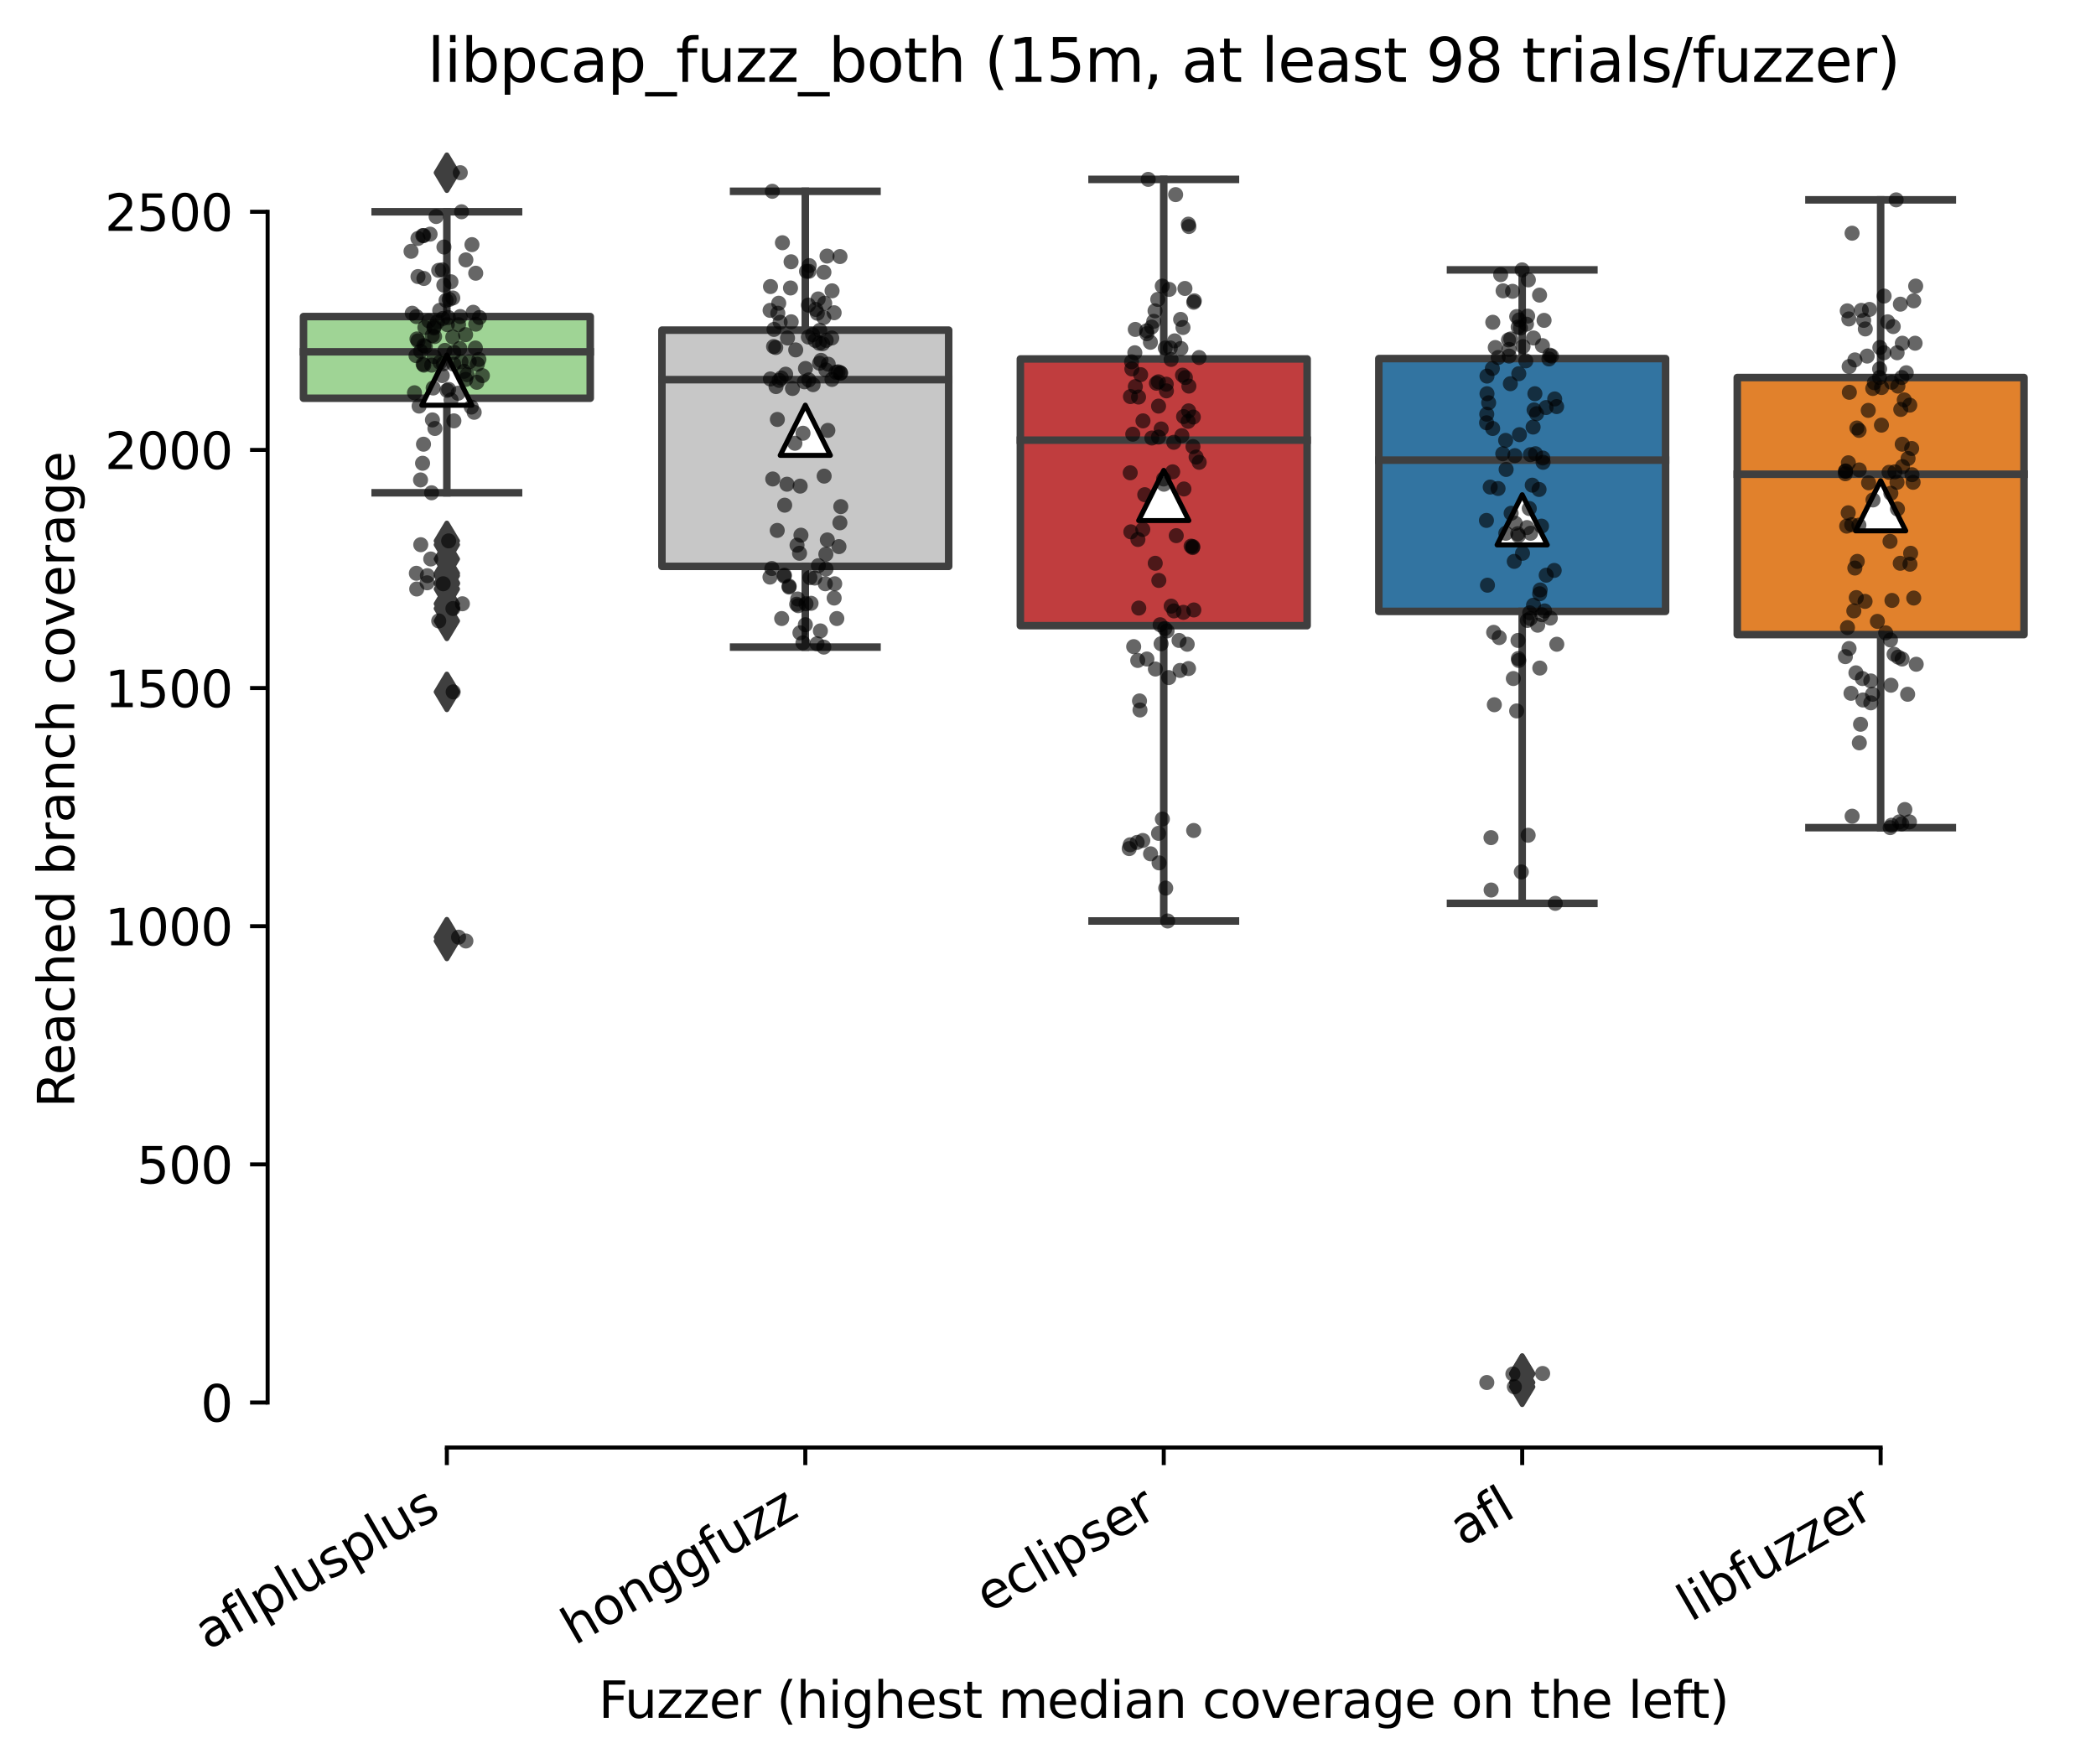 <?xml version="1.0" encoding="utf-8" standalone="no"?>
<!DOCTYPE svg PUBLIC "-//W3C//DTD SVG 1.1//EN"
  "http://www.w3.org/Graphics/SVG/1.1/DTD/svg11.dtd">
<svg xmlns:xlink="http://www.w3.org/1999/xlink" width="417.648pt" height="351.576pt" viewBox="0 0 417.648 351.576" xmlns="http://www.w3.org/2000/svg" version="1.1">
 <defs>
  <style type="text/css">*{stroke-linejoin: round; stroke-linecap: butt}</style>
 </defs>
 <g id="figure_1">
  <g id="patch_1">
   <path d="M 0 351.576 
L 417.648 351.576 
L 417.648 0 
L 0 0 
z
" style="fill: #ffffff"/>
  </g>
  <g id="axes_1">
   <g id="patch_2">
    <path d="M 53.328 288.43 
L 410.448 288.43 
L 410.448 22.318 
L 53.328 22.318 
z
" style="fill: #ffffff"/>
   </g>
   <g id="patch_3">
    <path d="M 60.471 79.353 
L 117.61 79.353 
L 117.61 63.076 
L 60.471 63.076 
L 60.471 79.353 
z
" clip-path="url(#p05687d89e4)" style="fill: #9fd495; stroke: #3f3f3f; stroke-width: 1.5; stroke-linejoin: miter"/>
   </g>
   <g id="patch_4">
    <path d="M 131.895 112.855 
L 189.034 112.855 
L 189.034 65.781 
L 131.895 65.781 
L 131.895 112.855 
z
" clip-path="url(#p05687d89e4)" style="fill: #c7c7c7; stroke: #3f3f3f; stroke-width: 1.5; stroke-linejoin: miter"/>
   </g>
   <g id="patch_5">
    <path d="M 203.319 124.671 
L 260.458 124.671 
L 260.458 71.523 
L 203.319 71.523 
L 203.319 124.671 
z
" clip-path="url(#p05687d89e4)" style="fill: #c03d3e; stroke: #3f3f3f; stroke-width: 1.5; stroke-linejoin: miter"/>
   </g>
   <g id="patch_6">
    <path d="M 274.743 121.824 
L 331.882 121.824 
L 331.882 71.452 
L 274.743 71.452 
L 274.743 121.824 
z
" clip-path="url(#p05687d89e4)" style="fill: #3274a1; stroke: #3f3f3f; stroke-width: 1.5; stroke-linejoin: miter"/>
   </g>
   <g id="patch_7">
    <path d="M 346.167 126.451 
L 403.306 126.451 
L 403.306 75.224 
L 346.167 75.224 
L 346.167 126.451 
z
" clip-path="url(#p05687d89e4)" style="fill: #e1812c; stroke: #3f3f3f; stroke-width: 1.5; stroke-linejoin: miter"/>
   </g>
   <g id="matplotlib.axis_1">
    <g id="xtick_1">
     <g id="line2d_1">
      <defs>
       <path id="m14282a8a29" d="M 0 0 
L 0 3.5 
" style="stroke: #000000; stroke-width: 0.8"/>
      </defs>
      <g>
       <use xlink:href="#m14282a8a29" x="89.04" y="288.43" style="stroke: #000000; stroke-width: 0.8"/>
      </g>
     </g>
     <g id="text_1">
      <!-- aflplusplus -->
      <g transform="translate(41.431 328.897) rotate(-30) scale(0.1 -0.1)">
       <defs>
        <path id="DejaVuSans-61" d="M 2194 1759 
Q 1497 1759 1228 1600 
Q 959 1441 959 1056 
Q 959 750 1161 570 
Q 1363 391 1709 391 
Q 2188 391 2477 730 
Q 2766 1069 2766 1631 
L 2766 1759 
L 2194 1759 
z
M 3341 1997 
L 3341 0 
L 2766 0 
L 2766 531 
Q 2569 213 2275 61 
Q 1981 -91 1556 -91 
Q 1019 -91 701 211 
Q 384 513 384 1019 
Q 384 1609 779 1909 
Q 1175 2209 1959 2209 
L 2766 2209 
L 2766 2266 
Q 2766 2663 2505 2880 
Q 2244 3097 1772 3097 
Q 1472 3097 1187 3025 
Q 903 2953 641 2809 
L 641 3341 
Q 956 3463 1253 3523 
Q 1550 3584 1831 3584 
Q 2591 3584 2966 3190 
Q 3341 2797 3341 1997 
z
" transform="scale(0.016)"/>
        <path id="DejaVuSans-66" d="M 2375 4863 
L 2375 4384 
L 1825 4384 
Q 1516 4384 1395 4259 
Q 1275 4134 1275 3809 
L 1275 3500 
L 2222 3500 
L 2222 3053 
L 1275 3053 
L 1275 0 
L 697 0 
L 697 3053 
L 147 3053 
L 147 3500 
L 697 3500 
L 697 3744 
Q 697 4328 969 4595 
Q 1241 4863 1831 4863 
L 2375 4863 
z
" transform="scale(0.016)"/>
        <path id="DejaVuSans-6c" d="M 603 4863 
L 1178 4863 
L 1178 0 
L 603 0 
L 603 4863 
z
" transform="scale(0.016)"/>
        <path id="DejaVuSans-70" d="M 1159 525 
L 1159 -1331 
L 581 -1331 
L 581 3500 
L 1159 3500 
L 1159 2969 
Q 1341 3281 1617 3432 
Q 1894 3584 2278 3584 
Q 2916 3584 3314 3078 
Q 3713 2572 3713 1747 
Q 3713 922 3314 415 
Q 2916 -91 2278 -91 
Q 1894 -91 1617 61 
Q 1341 213 1159 525 
z
M 3116 1747 
Q 3116 2381 2855 2742 
Q 2594 3103 2138 3103 
Q 1681 3103 1420 2742 
Q 1159 2381 1159 1747 
Q 1159 1113 1420 752 
Q 1681 391 2138 391 
Q 2594 391 2855 752 
Q 3116 1113 3116 1747 
z
" transform="scale(0.016)"/>
        <path id="DejaVuSans-75" d="M 544 1381 
L 544 3500 
L 1119 3500 
L 1119 1403 
Q 1119 906 1312 657 
Q 1506 409 1894 409 
Q 2359 409 2629 706 
Q 2900 1003 2900 1516 
L 2900 3500 
L 3475 3500 
L 3475 0 
L 2900 0 
L 2900 538 
Q 2691 219 2414 64 
Q 2138 -91 1772 -91 
Q 1169 -91 856 284 
Q 544 659 544 1381 
z
M 1991 3584 
L 1991 3584 
z
" transform="scale(0.016)"/>
        <path id="DejaVuSans-73" d="M 2834 3397 
L 2834 2853 
Q 2591 2978 2328 3040 
Q 2066 3103 1784 3103 
Q 1356 3103 1142 2972 
Q 928 2841 928 2578 
Q 928 2378 1081 2264 
Q 1234 2150 1697 2047 
L 1894 2003 
Q 2506 1872 2764 1633 
Q 3022 1394 3022 966 
Q 3022 478 2636 193 
Q 2250 -91 1575 -91 
Q 1294 -91 989 -36 
Q 684 19 347 128 
L 347 722 
Q 666 556 975 473 
Q 1284 391 1588 391 
Q 1994 391 2212 530 
Q 2431 669 2431 922 
Q 2431 1156 2273 1281 
Q 2116 1406 1581 1522 
L 1381 1569 
Q 847 1681 609 1914 
Q 372 2147 372 2553 
Q 372 3047 722 3315 
Q 1072 3584 1716 3584 
Q 2034 3584 2315 3537 
Q 2597 3491 2834 3397 
z
" transform="scale(0.016)"/>
       </defs>
       <use xlink:href="#DejaVuSans-61"/>
       <use xlink:href="#DejaVuSans-66" x="61.279"/>
       <use xlink:href="#DejaVuSans-6c" x="96.484"/>
       <use xlink:href="#DejaVuSans-70" x="124.268"/>
       <use xlink:href="#DejaVuSans-6c" x="187.744"/>
       <use xlink:href="#DejaVuSans-75" x="215.527"/>
       <use xlink:href="#DejaVuSans-73" x="278.906"/>
       <use xlink:href="#DejaVuSans-70" x="331.006"/>
       <use xlink:href="#DejaVuSans-6c" x="394.482"/>
       <use xlink:href="#DejaVuSans-75" x="422.266"/>
       <use xlink:href="#DejaVuSans-73" x="485.645"/>
      </g>
     </g>
    </g>
    <g id="xtick_2">
     <g id="line2d_2">
      <g>
       <use xlink:href="#m14282a8a29" x="160.464" y="288.43" style="stroke: #000000; stroke-width: 0.8"/>
      </g>
     </g>
     <g id="text_2">
      <!-- honggfuzz -->
      <g transform="translate(114.525 327.933) rotate(-30) scale(0.1 -0.1)">
       <defs>
        <path id="DejaVuSans-68" d="M 3513 2113 
L 3513 0 
L 2938 0 
L 2938 2094 
Q 2938 2591 2744 2837 
Q 2550 3084 2163 3084 
Q 1697 3084 1428 2787 
Q 1159 2491 1159 1978 
L 1159 0 
L 581 0 
L 581 4863 
L 1159 4863 
L 1159 2956 
Q 1366 3272 1645 3428 
Q 1925 3584 2291 3584 
Q 2894 3584 3203 3211 
Q 3513 2838 3513 2113 
z
" transform="scale(0.016)"/>
        <path id="DejaVuSans-6f" d="M 1959 3097 
Q 1497 3097 1228 2736 
Q 959 2375 959 1747 
Q 959 1119 1226 758 
Q 1494 397 1959 397 
Q 2419 397 2687 759 
Q 2956 1122 2956 1747 
Q 2956 2369 2687 2733 
Q 2419 3097 1959 3097 
z
M 1959 3584 
Q 2709 3584 3137 3096 
Q 3566 2609 3566 1747 
Q 3566 888 3137 398 
Q 2709 -91 1959 -91 
Q 1206 -91 779 398 
Q 353 888 353 1747 
Q 353 2609 779 3096 
Q 1206 3584 1959 3584 
z
" transform="scale(0.016)"/>
        <path id="DejaVuSans-6e" d="M 3513 2113 
L 3513 0 
L 2938 0 
L 2938 2094 
Q 2938 2591 2744 2837 
Q 2550 3084 2163 3084 
Q 1697 3084 1428 2787 
Q 1159 2491 1159 1978 
L 1159 0 
L 581 0 
L 581 3500 
L 1159 3500 
L 1159 2956 
Q 1366 3272 1645 3428 
Q 1925 3584 2291 3584 
Q 2894 3584 3203 3211 
Q 3513 2838 3513 2113 
z
" transform="scale(0.016)"/>
        <path id="DejaVuSans-67" d="M 2906 1791 
Q 2906 2416 2648 2759 
Q 2391 3103 1925 3103 
Q 1463 3103 1205 2759 
Q 947 2416 947 1791 
Q 947 1169 1205 825 
Q 1463 481 1925 481 
Q 2391 481 2648 825 
Q 2906 1169 2906 1791 
z
M 3481 434 
Q 3481 -459 3084 -895 
Q 2688 -1331 1869 -1331 
Q 1566 -1331 1297 -1286 
Q 1028 -1241 775 -1147 
L 775 -588 
Q 1028 -725 1275 -790 
Q 1522 -856 1778 -856 
Q 2344 -856 2625 -561 
Q 2906 -266 2906 331 
L 2906 616 
Q 2728 306 2450 153 
Q 2172 0 1784 0 
Q 1141 0 747 490 
Q 353 981 353 1791 
Q 353 2603 747 3093 
Q 1141 3584 1784 3584 
Q 2172 3584 2450 3431 
Q 2728 3278 2906 2969 
L 2906 3500 
L 3481 3500 
L 3481 434 
z
" transform="scale(0.016)"/>
        <path id="DejaVuSans-7a" d="M 353 3500 
L 3084 3500 
L 3084 2975 
L 922 459 
L 3084 459 
L 3084 0 
L 275 0 
L 275 525 
L 2438 3041 
L 353 3041 
L 353 3500 
z
" transform="scale(0.016)"/>
       </defs>
       <use xlink:href="#DejaVuSans-68"/>
       <use xlink:href="#DejaVuSans-6f" x="63.379"/>
       <use xlink:href="#DejaVuSans-6e" x="124.561"/>
       <use xlink:href="#DejaVuSans-67" x="187.939"/>
       <use xlink:href="#DejaVuSans-67" x="251.416"/>
       <use xlink:href="#DejaVuSans-66" x="314.893"/>
       <use xlink:href="#DejaVuSans-75" x="350.098"/>
       <use xlink:href="#DejaVuSans-7a" x="413.477"/>
       <use xlink:href="#DejaVuSans-7a" x="465.967"/>
      </g>
     </g>
    </g>
    <g id="xtick_3">
     <g id="line2d_3">
      <g>
       <use xlink:href="#m14282a8a29" x="231.888" y="288.43" style="stroke: #000000; stroke-width: 0.8"/>
      </g>
     </g>
     <g id="text_3">
      <!-- eclipser -->
      <g transform="translate(197.048 321.525) rotate(-30) scale(0.1 -0.1)">
       <defs>
        <path id="DejaVuSans-65" d="M 3597 1894 
L 3597 1613 
L 953 1613 
Q 991 1019 1311 708 
Q 1631 397 2203 397 
Q 2534 397 2845 478 
Q 3156 559 3463 722 
L 3463 178 
Q 3153 47 2828 -22 
Q 2503 -91 2169 -91 
Q 1331 -91 842 396 
Q 353 884 353 1716 
Q 353 2575 817 3079 
Q 1281 3584 2069 3584 
Q 2775 3584 3186 3129 
Q 3597 2675 3597 1894 
z
M 3022 2063 
Q 3016 2534 2758 2815 
Q 2500 3097 2075 3097 
Q 1594 3097 1305 2825 
Q 1016 2553 972 2059 
L 3022 2063 
z
" transform="scale(0.016)"/>
        <path id="DejaVuSans-63" d="M 3122 3366 
L 3122 2828 
Q 2878 2963 2633 3030 
Q 2388 3097 2138 3097 
Q 1578 3097 1268 2742 
Q 959 2388 959 1747 
Q 959 1106 1268 751 
Q 1578 397 2138 397 
Q 2388 397 2633 464 
Q 2878 531 3122 666 
L 3122 134 
Q 2881 22 2623 -34 
Q 2366 -91 2075 -91 
Q 1284 -91 818 406 
Q 353 903 353 1747 
Q 353 2603 823 3093 
Q 1294 3584 2113 3584 
Q 2378 3584 2631 3529 
Q 2884 3475 3122 3366 
z
" transform="scale(0.016)"/>
        <path id="DejaVuSans-69" d="M 603 3500 
L 1178 3500 
L 1178 0 
L 603 0 
L 603 3500 
z
M 603 4863 
L 1178 4863 
L 1178 4134 
L 603 4134 
L 603 4863 
z
" transform="scale(0.016)"/>
        <path id="DejaVuSans-72" d="M 2631 2963 
Q 2534 3019 2420 3045 
Q 2306 3072 2169 3072 
Q 1681 3072 1420 2755 
Q 1159 2438 1159 1844 
L 1159 0 
L 581 0 
L 581 3500 
L 1159 3500 
L 1159 2956 
Q 1341 3275 1631 3429 
Q 1922 3584 2338 3584 
Q 2397 3584 2469 3576 
Q 2541 3569 2628 3553 
L 2631 2963 
z
" transform="scale(0.016)"/>
       </defs>
       <use xlink:href="#DejaVuSans-65"/>
       <use xlink:href="#DejaVuSans-63" x="61.523"/>
       <use xlink:href="#DejaVuSans-6c" x="116.504"/>
       <use xlink:href="#DejaVuSans-69" x="144.287"/>
       <use xlink:href="#DejaVuSans-70" x="172.07"/>
       <use xlink:href="#DejaVuSans-73" x="235.547"/>
       <use xlink:href="#DejaVuSans-65" x="287.646"/>
       <use xlink:href="#DejaVuSans-72" x="349.17"/>
      </g>
     </g>
    </g>
    <g id="xtick_4">
     <g id="line2d_4">
      <g>
       <use xlink:href="#m14282a8a29" x="303.312" y="288.43" style="stroke: #000000; stroke-width: 0.8"/>
      </g>
     </g>
     <g id="text_4">
      <!-- afl -->
      <g transform="translate(291.511 308.224) rotate(-30) scale(0.1 -0.1)">
       <use xlink:href="#DejaVuSans-61"/>
       <use xlink:href="#DejaVuSans-66" x="61.279"/>
       <use xlink:href="#DejaVuSans-6c" x="96.484"/>
      </g>
     </g>
    </g>
    <g id="xtick_5">
     <g id="line2d_5">
      <g>
       <use xlink:href="#m14282a8a29" x="374.736" y="288.43" style="stroke: #000000; stroke-width: 0.8"/>
      </g>
     </g>
     <g id="text_5">
      <!-- libfuzzer -->
      <g transform="translate(336.87 323.272) rotate(-30) scale(0.1 -0.1)">
       <defs>
        <path id="DejaVuSans-62" d="M 3116 1747 
Q 3116 2381 2855 2742 
Q 2594 3103 2138 3103 
Q 1681 3103 1420 2742 
Q 1159 2381 1159 1747 
Q 1159 1113 1420 752 
Q 1681 391 2138 391 
Q 2594 391 2855 752 
Q 3116 1113 3116 1747 
z
M 1159 2969 
Q 1341 3281 1617 3432 
Q 1894 3584 2278 3584 
Q 2916 3584 3314 3078 
Q 3713 2572 3713 1747 
Q 3713 922 3314 415 
Q 2916 -91 2278 -91 
Q 1894 -91 1617 61 
Q 1341 213 1159 525 
L 1159 0 
L 581 0 
L 581 4863 
L 1159 4863 
L 1159 2969 
z
" transform="scale(0.016)"/>
       </defs>
       <use xlink:href="#DejaVuSans-6c"/>
       <use xlink:href="#DejaVuSans-69" x="27.783"/>
       <use xlink:href="#DejaVuSans-62" x="55.566"/>
       <use xlink:href="#DejaVuSans-66" x="119.043"/>
       <use xlink:href="#DejaVuSans-75" x="154.248"/>
       <use xlink:href="#DejaVuSans-7a" x="217.627"/>
       <use xlink:href="#DejaVuSans-7a" x="270.117"/>
       <use xlink:href="#DejaVuSans-65" x="322.607"/>
       <use xlink:href="#DejaVuSans-72" x="384.131"/>
      </g>
     </g>
    </g>
    <g id="text_6">
     <!-- Fuzzer (highest median coverage on the left) -->
     <g transform="translate(119.27 342.297) scale(0.1 -0.1)">
      <defs>
       <path id="DejaVuSans-46" d="M 628 4666 
L 3309 4666 
L 3309 4134 
L 1259 4134 
L 1259 2759 
L 3109 2759 
L 3109 2228 
L 1259 2228 
L 1259 0 
L 628 0 
L 628 4666 
z
" transform="scale(0.016)"/>
       <path id="DejaVuSans-20" transform="scale(0.016)"/>
       <path id="DejaVuSans-28" d="M 1984 4856 
Q 1566 4138 1362 3434 
Q 1159 2731 1159 2009 
Q 1159 1288 1364 580 
Q 1569 -128 1984 -844 
L 1484 -844 
Q 1016 -109 783 600 
Q 550 1309 550 2009 
Q 550 2706 781 3412 
Q 1013 4119 1484 4856 
L 1984 4856 
z
" transform="scale(0.016)"/>
       <path id="DejaVuSans-74" d="M 1172 4494 
L 1172 3500 
L 2356 3500 
L 2356 3053 
L 1172 3053 
L 1172 1153 
Q 1172 725 1289 603 
Q 1406 481 1766 481 
L 2356 481 
L 2356 0 
L 1766 0 
Q 1100 0 847 248 
Q 594 497 594 1153 
L 594 3053 
L 172 3053 
L 172 3500 
L 594 3500 
L 594 4494 
L 1172 4494 
z
" transform="scale(0.016)"/>
       <path id="DejaVuSans-6d" d="M 3328 2828 
Q 3544 3216 3844 3400 
Q 4144 3584 4550 3584 
Q 5097 3584 5394 3201 
Q 5691 2819 5691 2113 
L 5691 0 
L 5113 0 
L 5113 2094 
Q 5113 2597 4934 2840 
Q 4756 3084 4391 3084 
Q 3944 3084 3684 2787 
Q 3425 2491 3425 1978 
L 3425 0 
L 2847 0 
L 2847 2094 
Q 2847 2600 2669 2842 
Q 2491 3084 2119 3084 
Q 1678 3084 1418 2786 
Q 1159 2488 1159 1978 
L 1159 0 
L 581 0 
L 581 3500 
L 1159 3500 
L 1159 2956 
Q 1356 3278 1631 3431 
Q 1906 3584 2284 3584 
Q 2666 3584 2933 3390 
Q 3200 3197 3328 2828 
z
" transform="scale(0.016)"/>
       <path id="DejaVuSans-64" d="M 2906 2969 
L 2906 4863 
L 3481 4863 
L 3481 0 
L 2906 0 
L 2906 525 
Q 2725 213 2448 61 
Q 2172 -91 1784 -91 
Q 1150 -91 751 415 
Q 353 922 353 1747 
Q 353 2572 751 3078 
Q 1150 3584 1784 3584 
Q 2172 3584 2448 3432 
Q 2725 3281 2906 2969 
z
M 947 1747 
Q 947 1113 1208 752 
Q 1469 391 1925 391 
Q 2381 391 2643 752 
Q 2906 1113 2906 1747 
Q 2906 2381 2643 2742 
Q 2381 3103 1925 3103 
Q 1469 3103 1208 2742 
Q 947 2381 947 1747 
z
" transform="scale(0.016)"/>
       <path id="DejaVuSans-76" d="M 191 3500 
L 800 3500 
L 1894 563 
L 2988 3500 
L 3597 3500 
L 2284 0 
L 1503 0 
L 191 3500 
z
" transform="scale(0.016)"/>
       <path id="DejaVuSans-29" d="M 513 4856 
L 1013 4856 
Q 1481 4119 1714 3412 
Q 1947 2706 1947 2009 
Q 1947 1309 1714 600 
Q 1481 -109 1013 -844 
L 513 -844 
Q 928 -128 1133 580 
Q 1338 1288 1338 2009 
Q 1338 2731 1133 3434 
Q 928 4138 513 4856 
z
" transform="scale(0.016)"/>
      </defs>
      <use xlink:href="#DejaVuSans-46"/>
      <use xlink:href="#DejaVuSans-75" x="52.02"/>
      <use xlink:href="#DejaVuSans-7a" x="115.398"/>
      <use xlink:href="#DejaVuSans-7a" x="167.889"/>
      <use xlink:href="#DejaVuSans-65" x="220.379"/>
      <use xlink:href="#DejaVuSans-72" x="281.902"/>
      <use xlink:href="#DejaVuSans-20" x="323.016"/>
      <use xlink:href="#DejaVuSans-28" x="354.803"/>
      <use xlink:href="#DejaVuSans-68" x="393.816"/>
      <use xlink:href="#DejaVuSans-69" x="457.195"/>
      <use xlink:href="#DejaVuSans-67" x="484.979"/>
      <use xlink:href="#DejaVuSans-68" x="548.455"/>
      <use xlink:href="#DejaVuSans-65" x="611.834"/>
      <use xlink:href="#DejaVuSans-73" x="673.357"/>
      <use xlink:href="#DejaVuSans-74" x="725.457"/>
      <use xlink:href="#DejaVuSans-20" x="764.666"/>
      <use xlink:href="#DejaVuSans-6d" x="796.453"/>
      <use xlink:href="#DejaVuSans-65" x="893.865"/>
      <use xlink:href="#DejaVuSans-64" x="955.389"/>
      <use xlink:href="#DejaVuSans-69" x="1018.865"/>
      <use xlink:href="#DejaVuSans-61" x="1046.648"/>
      <use xlink:href="#DejaVuSans-6e" x="1107.928"/>
      <use xlink:href="#DejaVuSans-20" x="1171.307"/>
      <use xlink:href="#DejaVuSans-63" x="1203.094"/>
      <use xlink:href="#DejaVuSans-6f" x="1258.074"/>
      <use xlink:href="#DejaVuSans-76" x="1319.256"/>
      <use xlink:href="#DejaVuSans-65" x="1378.436"/>
      <use xlink:href="#DejaVuSans-72" x="1439.959"/>
      <use xlink:href="#DejaVuSans-61" x="1481.072"/>
      <use xlink:href="#DejaVuSans-67" x="1542.352"/>
      <use xlink:href="#DejaVuSans-65" x="1605.828"/>
      <use xlink:href="#DejaVuSans-20" x="1667.352"/>
      <use xlink:href="#DejaVuSans-6f" x="1699.139"/>
      <use xlink:href="#DejaVuSans-6e" x="1760.32"/>
      <use xlink:href="#DejaVuSans-20" x="1823.699"/>
      <use xlink:href="#DejaVuSans-74" x="1855.486"/>
      <use xlink:href="#DejaVuSans-68" x="1894.695"/>
      <use xlink:href="#DejaVuSans-65" x="1958.074"/>
      <use xlink:href="#DejaVuSans-20" x="2019.598"/>
      <use xlink:href="#DejaVuSans-6c" x="2051.385"/>
      <use xlink:href="#DejaVuSans-65" x="2079.168"/>
      <use xlink:href="#DejaVuSans-66" x="2140.691"/>
      <use xlink:href="#DejaVuSans-74" x="2174.146"/>
      <use xlink:href="#DejaVuSans-29" x="2213.355"/>
     </g>
    </g>
   </g>
   <g id="matplotlib.axis_2">
    <g id="ytick_1">
     <g id="line2d_6">
      <defs>
       <path id="m4909ebd469" d="M 0 0 
L -3.5 0 
" style="stroke: #000000; stroke-width: 0.8"/>
      </defs>
      <g>
       <use xlink:href="#m4909ebd469" x="53.328" y="279.466" style="stroke: #000000; stroke-width: 0.8"/>
      </g>
     </g>
     <g id="text_7">
      <!-- 0 -->
      <g transform="translate(39.966 283.265) scale(0.1 -0.1)">
       <defs>
        <path id="DejaVuSans-30" d="M 2034 4250 
Q 1547 4250 1301 3770 
Q 1056 3291 1056 2328 
Q 1056 1369 1301 889 
Q 1547 409 2034 409 
Q 2525 409 2770 889 
Q 3016 1369 3016 2328 
Q 3016 3291 2770 3770 
Q 2525 4250 2034 4250 
z
M 2034 4750 
Q 2819 4750 3233 4129 
Q 3647 3509 3647 2328 
Q 3647 1150 3233 529 
Q 2819 -91 2034 -91 
Q 1250 -91 836 529 
Q 422 1150 422 2328 
Q 422 3509 836 4129 
Q 1250 4750 2034 4750 
z
" transform="scale(0.016)"/>
       </defs>
       <use xlink:href="#DejaVuSans-30"/>
      </g>
     </g>
    </g>
    <g id="ytick_2">
     <g id="line2d_7">
      <g>
       <use xlink:href="#m4909ebd469" x="53.328" y="232.012" style="stroke: #000000; stroke-width: 0.8"/>
      </g>
     </g>
     <g id="text_8">
      <!-- 500 -->
      <g transform="translate(27.241 235.811) scale(0.1 -0.1)">
       <defs>
        <path id="DejaVuSans-35" d="M 691 4666 
L 3169 4666 
L 3169 4134 
L 1269 4134 
L 1269 2991 
Q 1406 3038 1543 3061 
Q 1681 3084 1819 3084 
Q 2600 3084 3056 2656 
Q 3513 2228 3513 1497 
Q 3513 744 3044 326 
Q 2575 -91 1722 -91 
Q 1428 -91 1123 -41 
Q 819 9 494 109 
L 494 744 
Q 775 591 1075 516 
Q 1375 441 1709 441 
Q 2250 441 2565 725 
Q 2881 1009 2881 1497 
Q 2881 1984 2565 2268 
Q 2250 2553 1709 2553 
Q 1456 2553 1204 2497 
Q 953 2441 691 2322 
L 691 4666 
z
" transform="scale(0.016)"/>
       </defs>
       <use xlink:href="#DejaVuSans-35"/>
       <use xlink:href="#DejaVuSans-30" x="63.623"/>
       <use xlink:href="#DejaVuSans-30" x="127.246"/>
      </g>
     </g>
    </g>
    <g id="ytick_3">
     <g id="line2d_8">
      <g>
       <use xlink:href="#m4909ebd469" x="53.328" y="184.558" style="stroke: #000000; stroke-width: 0.8"/>
      </g>
     </g>
     <g id="text_9">
      <!-- 1000 -->
      <g transform="translate(20.878 188.357) scale(0.1 -0.1)">
       <defs>
        <path id="DejaVuSans-31" d="M 794 531 
L 1825 531 
L 1825 4091 
L 703 3866 
L 703 4441 
L 1819 4666 
L 2450 4666 
L 2450 531 
L 3481 531 
L 3481 0 
L 794 0 
L 794 531 
z
" transform="scale(0.016)"/>
       </defs>
       <use xlink:href="#DejaVuSans-31"/>
       <use xlink:href="#DejaVuSans-30" x="63.623"/>
       <use xlink:href="#DejaVuSans-30" x="127.246"/>
       <use xlink:href="#DejaVuSans-30" x="190.869"/>
      </g>
     </g>
    </g>
    <g id="ytick_4">
     <g id="line2d_9">
      <g>
       <use xlink:href="#m4909ebd469" x="53.328" y="137.104" style="stroke: #000000; stroke-width: 0.8"/>
      </g>
     </g>
     <g id="text_10">
      <!-- 1500 -->
      <g transform="translate(20.878 140.904) scale(0.1 -0.1)">
       <use xlink:href="#DejaVuSans-31"/>
       <use xlink:href="#DejaVuSans-35" x="63.623"/>
       <use xlink:href="#DejaVuSans-30" x="127.246"/>
       <use xlink:href="#DejaVuSans-30" x="190.869"/>
      </g>
     </g>
    </g>
    <g id="ytick_5">
     <g id="line2d_10">
      <g>
       <use xlink:href="#m4909ebd469" x="53.328" y="89.65" style="stroke: #000000; stroke-width: 0.8"/>
      </g>
     </g>
     <g id="text_11">
      <!-- 2000 -->
      <g transform="translate(20.878 93.45) scale(0.1 -0.1)">
       <defs>
        <path id="DejaVuSans-32" d="M 1228 531 
L 3431 531 
L 3431 0 
L 469 0 
L 469 531 
Q 828 903 1448 1529 
Q 2069 2156 2228 2338 
Q 2531 2678 2651 2914 
Q 2772 3150 2772 3378 
Q 2772 3750 2511 3984 
Q 2250 4219 1831 4219 
Q 1534 4219 1204 4116 
Q 875 4013 500 3803 
L 500 4441 
Q 881 4594 1212 4672 
Q 1544 4750 1819 4750 
Q 2544 4750 2975 4387 
Q 3406 4025 3406 3419 
Q 3406 3131 3298 2873 
Q 3191 2616 2906 2266 
Q 2828 2175 2409 1742 
Q 1991 1309 1228 531 
z
" transform="scale(0.016)"/>
       </defs>
       <use xlink:href="#DejaVuSans-32"/>
       <use xlink:href="#DejaVuSans-30" x="63.623"/>
       <use xlink:href="#DejaVuSans-30" x="127.246"/>
       <use xlink:href="#DejaVuSans-30" x="190.869"/>
      </g>
     </g>
    </g>
    <g id="ytick_6">
     <g id="line2d_11">
      <g>
       <use xlink:href="#m4909ebd469" x="53.328" y="42.197" style="stroke: #000000; stroke-width: 0.8"/>
      </g>
     </g>
     <g id="text_12">
      <!-- 2500 -->
      <g transform="translate(20.878 45.996) scale(0.1 -0.1)">
       <use xlink:href="#DejaVuSans-32"/>
       <use xlink:href="#DejaVuSans-35" x="63.623"/>
       <use xlink:href="#DejaVuSans-30" x="127.246"/>
       <use xlink:href="#DejaVuSans-30" x="190.869"/>
      </g>
     </g>
    </g>
    <g id="text_13">
     <!-- Reached branch coverage -->
     <g transform="translate(14.798 220.706) rotate(-90) scale(0.1 -0.1)">
      <defs>
       <path id="DejaVuSans-52" d="M 2841 2188 
Q 3044 2119 3236 1894 
Q 3428 1669 3622 1275 
L 4263 0 
L 3584 0 
L 2988 1197 
Q 2756 1666 2539 1819 
Q 2322 1972 1947 1972 
L 1259 1972 
L 1259 0 
L 628 0 
L 628 4666 
L 2053 4666 
Q 2853 4666 3247 4331 
Q 3641 3997 3641 3322 
Q 3641 2881 3436 2590 
Q 3231 2300 2841 2188 
z
M 1259 4147 
L 1259 2491 
L 2053 2491 
Q 2509 2491 2742 2702 
Q 2975 2913 2975 3322 
Q 2975 3731 2742 3939 
Q 2509 4147 2053 4147 
L 1259 4147 
z
" transform="scale(0.016)"/>
      </defs>
      <use xlink:href="#DejaVuSans-52"/>
      <use xlink:href="#DejaVuSans-65" x="64.982"/>
      <use xlink:href="#DejaVuSans-61" x="126.506"/>
      <use xlink:href="#DejaVuSans-63" x="187.785"/>
      <use xlink:href="#DejaVuSans-68" x="242.766"/>
      <use xlink:href="#DejaVuSans-65" x="306.145"/>
      <use xlink:href="#DejaVuSans-64" x="367.668"/>
      <use xlink:href="#DejaVuSans-20" x="431.145"/>
      <use xlink:href="#DejaVuSans-62" x="462.932"/>
      <use xlink:href="#DejaVuSans-72" x="526.408"/>
      <use xlink:href="#DejaVuSans-61" x="567.521"/>
      <use xlink:href="#DejaVuSans-6e" x="628.801"/>
      <use xlink:href="#DejaVuSans-63" x="692.18"/>
      <use xlink:href="#DejaVuSans-68" x="747.16"/>
      <use xlink:href="#DejaVuSans-20" x="810.539"/>
      <use xlink:href="#DejaVuSans-63" x="842.326"/>
      <use xlink:href="#DejaVuSans-6f" x="897.307"/>
      <use xlink:href="#DejaVuSans-76" x="958.488"/>
      <use xlink:href="#DejaVuSans-65" x="1017.668"/>
      <use xlink:href="#DejaVuSans-72" x="1079.191"/>
      <use xlink:href="#DejaVuSans-61" x="1120.305"/>
      <use xlink:href="#DejaVuSans-67" x="1181.584"/>
      <use xlink:href="#DejaVuSans-65" x="1245.061"/>
     </g>
    </g>
   </g>
   <g id="line2d_12">
    <path d="M 89.04 79.353 
L 89.04 98.192 
" clip-path="url(#p05687d89e4)" style="fill: none; stroke: #3f3f3f; stroke-width: 1.5; stroke-linecap: square"/>
   </g>
   <g id="line2d_13">
    <path d="M 89.04 63.076 
L 89.04 42.197 
" clip-path="url(#p05687d89e4)" style="fill: none; stroke: #3f3f3f; stroke-width: 1.5; stroke-linecap: square"/>
   </g>
   <g id="line2d_14">
    <path d="M 74.755 98.192 
L 103.325 98.192 
" clip-path="url(#p05687d89e4)" style="fill: none; stroke: #3f3f3f; stroke-width: 1.5; stroke-linecap: square"/>
   </g>
   <g id="line2d_15">
    <path d="M 74.755 42.197 
L 103.325 42.197 
" clip-path="url(#p05687d89e4)" style="fill: none; stroke: #3f3f3f; stroke-width: 1.5; stroke-linecap: square"/>
   </g>
   <g id="line2d_16">
    <defs>
     <path id="m8c5cc80ec7" d="M -0 3.536 
L 2.121 0 
L -0 -3.536 
L -2.121 -0 
z
" style="stroke: #3f3f3f; stroke-linejoin: miter"/>
    </defs>
    <g clip-path="url(#p05687d89e4)">
     <use xlink:href="#m8c5cc80ec7" x="89.04" y="107.778" style="fill: #3f3f3f; stroke: #3f3f3f; stroke-linejoin: miter"/>
     <use xlink:href="#m8c5cc80ec7" x="89.04" y="117.364" style="fill: #3f3f3f; stroke: #3f3f3f; stroke-linejoin: miter"/>
     <use xlink:href="#m8c5cc80ec7" x="89.04" y="114.706" style="fill: #3f3f3f; stroke: #3f3f3f; stroke-linejoin: miter"/>
     <use xlink:href="#m8c5cc80ec7" x="89.04" y="186.741" style="fill: #3f3f3f; stroke: #3f3f3f; stroke-linejoin: miter"/>
     <use xlink:href="#m8c5cc80ec7" x="89.04" y="116.32" style="fill: #3f3f3f; stroke: #3f3f3f; stroke-linejoin: miter"/>
     <use xlink:href="#m8c5cc80ec7" x="89.04" y="116.13" style="fill: #3f3f3f; stroke: #3f3f3f; stroke-linejoin: miter"/>
     <use xlink:href="#m8c5cc80ec7" x="89.04" y="114.232" style="fill: #3f3f3f; stroke: #3f3f3f; stroke-linejoin: miter"/>
     <use xlink:href="#m8c5cc80ec7" x="89.04" y="187.5" style="fill: #3f3f3f; stroke: #3f3f3f; stroke-linejoin: miter"/>
     <use xlink:href="#m8c5cc80ec7" x="89.04" y="123.722" style="fill: #3f3f3f; stroke: #3f3f3f; stroke-linejoin: miter"/>
     <use xlink:href="#m8c5cc80ec7" x="89.04" y="111.384" style="fill: #3f3f3f; stroke: #3f3f3f; stroke-linejoin: miter"/>
     <use xlink:href="#m8c5cc80ec7" x="89.04" y="137.864" style="fill: #3f3f3f; stroke: #3f3f3f; stroke-linejoin: miter"/>
     <use xlink:href="#m8c5cc80ec7" x="89.04" y="108.537" style="fill: #3f3f3f; stroke: #3f3f3f; stroke-linejoin: miter"/>
     <use xlink:href="#m8c5cc80ec7" x="89.04" y="120.306" style="fill: #3f3f3f; stroke: #3f3f3f; stroke-linejoin: miter"/>
     <use xlink:href="#m8c5cc80ec7" x="89.04" y="121.255" style="fill: #3f3f3f; stroke: #3f3f3f; stroke-linejoin: miter"/>
     <use xlink:href="#m8c5cc80ec7" x="89.04" y="34.414" style="fill: #3f3f3f; stroke: #3f3f3f; stroke-linejoin: miter"/>
    </g>
   </g>
   <g id="line2d_17">
    <path d="M 160.464 112.855 
L 160.464 128.942 
" clip-path="url(#p05687d89e4)" style="fill: none; stroke: #3f3f3f; stroke-width: 1.5; stroke-linecap: square"/>
   </g>
   <g id="line2d_18">
    <path d="M 160.464 65.781 
L 160.464 38.116 
" clip-path="url(#p05687d89e4)" style="fill: none; stroke: #3f3f3f; stroke-width: 1.5; stroke-linecap: square"/>
   </g>
   <g id="line2d_19">
    <path d="M 146.179 128.942 
L 174.749 128.942 
" clip-path="url(#p05687d89e4)" style="fill: none; stroke: #3f3f3f; stroke-width: 1.5; stroke-linecap: square"/>
   </g>
   <g id="line2d_20">
    <path d="M 146.179 38.116 
L 174.749 38.116 
" clip-path="url(#p05687d89e4)" style="fill: none; stroke: #3f3f3f; stroke-width: 1.5; stroke-linecap: square"/>
   </g>
   <g id="line2d_21"/>
   <g id="line2d_22">
    <path d="M 231.888 124.671 
L 231.888 183.514 
" clip-path="url(#p05687d89e4)" style="fill: none; stroke: #3f3f3f; stroke-width: 1.5; stroke-linecap: square"/>
   </g>
   <g id="line2d_23">
    <path d="M 231.888 71.523 
L 231.888 35.743 
" clip-path="url(#p05687d89e4)" style="fill: none; stroke: #3f3f3f; stroke-width: 1.5; stroke-linecap: square"/>
   </g>
   <g id="line2d_24">
    <path d="M 217.603 183.514 
L 246.173 183.514 
" clip-path="url(#p05687d89e4)" style="fill: none; stroke: #3f3f3f; stroke-width: 1.5; stroke-linecap: square"/>
   </g>
   <g id="line2d_25">
    <path d="M 217.603 35.743 
L 246.173 35.743 
" clip-path="url(#p05687d89e4)" style="fill: none; stroke: #3f3f3f; stroke-width: 1.5; stroke-linecap: square"/>
   </g>
   <g id="line2d_26"/>
   <g id="line2d_27">
    <path d="M 303.312 121.824 
L 303.312 180.003 
" clip-path="url(#p05687d89e4)" style="fill: none; stroke: #3f3f3f; stroke-width: 1.5; stroke-linecap: square"/>
   </g>
   <g id="line2d_28">
    <path d="M 303.312 71.452 
L 303.312 53.775 
" clip-path="url(#p05687d89e4)" style="fill: none; stroke: #3f3f3f; stroke-width: 1.5; stroke-linecap: square"/>
   </g>
   <g id="line2d_29">
    <path d="M 289.027 180.003 
L 317.597 180.003 
" clip-path="url(#p05687d89e4)" style="fill: none; stroke: #3f3f3f; stroke-width: 1.5; stroke-linecap: square"/>
   </g>
   <g id="line2d_30">
    <path d="M 289.027 53.775 
L 317.597 53.775 
" clip-path="url(#p05687d89e4)" style="fill: none; stroke: #3f3f3f; stroke-width: 1.5; stroke-linecap: square"/>
   </g>
   <g id="line2d_31">
    <g clip-path="url(#p05687d89e4)">
     <use xlink:href="#m8c5cc80ec7" x="303.312" y="273.772" style="fill: #3f3f3f; stroke: #3f3f3f; stroke-linejoin: miter"/>
     <use xlink:href="#m8c5cc80ec7" x="303.312" y="276.334" style="fill: #3f3f3f; stroke: #3f3f3f; stroke-linejoin: miter"/>
     <use xlink:href="#m8c5cc80ec7" x="303.312" y="273.677" style="fill: #3f3f3f; stroke: #3f3f3f; stroke-linejoin: miter"/>
     <use xlink:href="#m8c5cc80ec7" x="303.312" y="275.48" style="fill: #3f3f3f; stroke: #3f3f3f; stroke-linejoin: miter"/>
    </g>
   </g>
   <g id="line2d_32">
    <path d="M 374.736 126.451 
L 374.736 164.912 
" clip-path="url(#p05687d89e4)" style="fill: none; stroke: #3f3f3f; stroke-width: 1.5; stroke-linecap: square"/>
   </g>
   <g id="line2d_33">
    <path d="M 374.736 75.224 
L 374.736 39.824 
" clip-path="url(#p05687d89e4)" style="fill: none; stroke: #3f3f3f; stroke-width: 1.5; stroke-linecap: square"/>
   </g>
   <g id="line2d_34">
    <path d="M 360.451 164.912 
L 389.021 164.912 
" clip-path="url(#p05687d89e4)" style="fill: none; stroke: #3f3f3f; stroke-width: 1.5; stroke-linecap: square"/>
   </g>
   <g id="line2d_35">
    <path d="M 360.451 39.824 
L 389.021 39.824 
" clip-path="url(#p05687d89e4)" style="fill: none; stroke: #3f3f3f; stroke-width: 1.5; stroke-linecap: square"/>
   </g>
   <g id="line2d_36"/>
   <g id="line2d_37">
    <path d="M 60.471 70.099 
L 117.61 70.099 
" clip-path="url(#p05687d89e4)" style="fill: none; stroke: #3f3f3f; stroke-width: 1.5; stroke-linecap: square"/>
   </g>
   <g id="line2d_38">
    <defs>
     <path id="mcd748b46b1" d="M 0 -5 
L -5 5 
L 5 5 
z
" style="stroke: #000000; stroke-linejoin: miter"/>
    </defs>
    <g clip-path="url(#p05687d89e4)">
     <use xlink:href="#mcd748b46b1" x="89.04" y="75.742" style="fill: #ffffff; stroke: #000000; stroke-linejoin: miter"/>
    </g>
   </g>
   <g id="line2d_39">
    <path d="M 131.895 75.652 
L 189.034 75.652 
" clip-path="url(#p05687d89e4)" style="fill: none; stroke: #3f3f3f; stroke-width: 1.5; stroke-linecap: square"/>
   </g>
   <g id="line2d_40">
    <g clip-path="url(#p05687d89e4)">
     <use xlink:href="#mcd748b46b1" x="160.464" y="85.732" style="fill: #ffffff; stroke: #000000; stroke-linejoin: miter"/>
    </g>
   </g>
   <g id="line2d_41">
    <path d="M 203.319 87.705 
L 260.458 87.705 
" clip-path="url(#p05687d89e4)" style="fill: none; stroke: #3f3f3f; stroke-width: 1.5; stroke-linecap: square"/>
   </g>
   <g id="line2d_42">
    <g clip-path="url(#p05687d89e4)">
     <use xlink:href="#mcd748b46b1" x="231.888" y="98.727" style="fill: #ffffff; stroke: #000000; stroke-linejoin: miter"/>
    </g>
   </g>
   <g id="line2d_43">
    <path d="M 274.743 91.691 
L 331.882 91.691 
" clip-path="url(#p05687d89e4)" style="fill: none; stroke: #3f3f3f; stroke-width: 1.5; stroke-linecap: square"/>
   </g>
   <g id="line2d_44">
    <g clip-path="url(#p05687d89e4)">
     <use xlink:href="#mcd748b46b1" x="303.312" y="103.578" style="fill: #ffffff; stroke: #000000; stroke-linejoin: miter"/>
    </g>
   </g>
   <g id="line2d_45">
    <path d="M 346.167 94.491 
L 403.306 94.491 
" clip-path="url(#p05687d89e4)" style="fill: none; stroke: #3f3f3f; stroke-width: 1.5; stroke-linecap: square"/>
   </g>
   <g id="line2d_46">
    <g clip-path="url(#p05687d89e4)">
     <use xlink:href="#mcd748b46b1" x="374.736" y="100.775" style="fill: #ffffff; stroke: #000000; stroke-linejoin: miter"/>
    </g>
   </g>
   <g id="patch_8">
    <path d="M 53.328 279.466 
L 53.328 42.197 
" style="fill: none; stroke: #000000; stroke-width: 0.8; stroke-linejoin: miter; stroke-linecap: square"/>
   </g>
   <g id="patch_9">
    <path d="M 89.04 288.43 
L 374.736 288.43 
" style="fill: none; stroke: #000000; stroke-width: 0.8; stroke-linejoin: miter; stroke-linecap: square"/>
   </g>
   <g id="PathCollection_1">
    <defs>
     <path id="m006d6b1ea3" d="M 0 1.5 
C 0.398 1.5 0.779 1.342 1.061 1.061 
C 1.342 0.779 1.5 0.398 1.5 0 
C 1.5 -0.398 1.342 -0.779 1.061 -1.061 
C 0.779 -1.342 0.398 -1.5 0 -1.5 
C -0.398 -1.5 -0.779 -1.342 -1.061 -1.061 
C -1.342 -0.779 -1.5 -0.398 -1.5 0 
C -1.5 0.398 -1.342 0.779 -1.061 1.061 
C -0.779 1.342 -0.398 1.5 0 1.5 
z
"/>
    </defs>
    <g clip-path="url(#p05687d89e4)">
     <use xlink:href="#m006d6b1ea3" x="86.313" y="77.312" style="fill-opacity: 0.6"/>
     <use xlink:href="#m006d6b1ea3" x="95.117" y="72.567" style="fill-opacity: 0.6"/>
     <use xlink:href="#m006d6b1ea3" x="91.623" y="69.435" style="fill-opacity: 0.6"/>
     <use xlink:href="#m006d6b1ea3" x="95.005" y="76.174" style="fill-opacity: 0.6"/>
     <use xlink:href="#m006d6b1ea3" x="86.599" y="67.062" style="fill-opacity: 0.6"/>
     <use xlink:href="#m006d6b1ea3" x="90.224" y="59.375" style="fill-opacity: 0.6"/>
     <use xlink:href="#m006d6b1ea3" x="90.423" y="70.194" style="fill-opacity: 0.6"/>
     <use xlink:href="#m006d6b1ea3" x="90.217" y="67.157" style="fill-opacity: 0.6"/>
     <use xlink:href="#m006d6b1ea3" x="85.457" y="63.93" style="fill-opacity: 0.6"/>
     <use xlink:href="#m006d6b1ea3" x="92.83" y="51.782" style="fill-opacity: 0.6"/>
     <use xlink:href="#m006d6b1ea3" x="86.481" y="65.069" style="fill-opacity: 0.6"/>
     <use xlink:href="#m006d6b1ea3" x="83.51" y="80.919" style="fill-opacity: 0.6"/>
     <use xlink:href="#m006d6b1ea3" x="82.959" y="63.076" style="fill-opacity: 0.6"/>
     <use xlink:href="#m006d6b1ea3" x="87.415" y="53.87" style="fill-opacity: 0.6"/>
     <use xlink:href="#m006d6b1ea3" x="92.796" y="75.604" style="fill-opacity: 0.6"/>
     <use xlink:href="#m006d6b1ea3" x="89.398" y="107.778" style="fill-opacity: 0.6"/>
     <use xlink:href="#m006d6b1ea3" x="83.037" y="117.364" style="fill-opacity: 0.6"/>
     <use xlink:href="#m006d6b1ea3" x="82.59" y="78.262" style="fill-opacity: 0.6"/>
     <use xlink:href="#m006d6b1ea3" x="87.17" y="64.12" style="fill-opacity: 0.6"/>
     <use xlink:href="#m006d6b1ea3" x="84.315" y="72.567" style="fill-opacity: 0.6"/>
     <use xlink:href="#m006d6b1ea3" x="91.71" y="63.076" style="fill-opacity: 0.6"/>
     <use xlink:href="#m006d6b1ea3" x="96.123" y="74.845" style="fill-opacity: 0.6"/>
     <use xlink:href="#m006d6b1ea3" x="88.886" y="59.849" style="fill-opacity: 0.6"/>
     <use xlink:href="#m006d6b1ea3" x="89.88" y="79.685" style="fill-opacity: 0.6"/>
     <use xlink:href="#m006d6b1ea3" x="91.715" y="34.414" style="fill-opacity: 0.6"/>
     <use xlink:href="#m006d6b1ea3" x="88.123" y="74.845" style="fill-opacity: 0.6"/>
     <use xlink:href="#m006d6b1ea3" x="83.823" y="70.005" style="fill-opacity: 0.6"/>
     <use xlink:href="#m006d6b1ea3" x="91.967" y="42.197" style="fill-opacity: 0.6"/>
     <use xlink:href="#m006d6b1ea3" x="94.485" y="82.153" style="fill-opacity: 0.6"/>
     <use xlink:href="#m006d6b1ea3" x="83.795" y="95.63" style="fill-opacity: 0.6"/>
     <use xlink:href="#m006d6b1ea3" x="90.403" y="72.567" style="fill-opacity: 0.6"/>
     <use xlink:href="#m006d6b1ea3" x="86.118" y="66.873" style="fill-opacity: 0.6"/>
     <use xlink:href="#m006d6b1ea3" x="88.346" y="72.472" style="fill-opacity: 0.6"/>
     <use xlink:href="#m006d6b1ea3" x="94.798" y="64.595" style="fill-opacity: 0.6"/>
     <use xlink:href="#m006d6b1ea3" x="87.657" y="72.187" style="fill-opacity: 0.6"/>
     <use xlink:href="#m006d6b1ea3" x="94.042" y="48.745" style="fill-opacity: 0.6"/>
     <use xlink:href="#m006d6b1ea3" x="88.659" y="69.815" style="fill-opacity: 0.6"/>
     <use xlink:href="#m006d6b1ea3" x="85.159" y="114.706" style="fill-opacity: 0.6"/>
     <use xlink:href="#m006d6b1ea3" x="91.373" y="186.741" style="fill-opacity: 0.6"/>
     <use xlink:href="#m006d6b1ea3" x="89.855" y="56.148" style="fill-opacity: 0.6"/>
     <use xlink:href="#m006d6b1ea3" x="88.252" y="63.456" style="fill-opacity: 0.6"/>
     <use xlink:href="#m006d6b1ea3" x="93.906" y="81.109" style="fill-opacity: 0.6"/>
     <use xlink:href="#m006d6b1ea3" x="88.308" y="116.32" style="fill-opacity: 0.6"/>
     <use xlink:href="#m006d6b1ea3" x="84.464" y="68.866" style="fill-opacity: 0.6"/>
     <use xlink:href="#m006d6b1ea3" x="94.793" y="54.44" style="fill-opacity: 0.6"/>
     <use xlink:href="#m006d6b1ea3" x="83.284" y="47.511" style="fill-opacity: 0.6"/>
     <use xlink:href="#m006d6b1ea3" x="84.387" y="88.512" style="fill-opacity: 0.6"/>
     <use xlink:href="#m006d6b1ea3" x="81.906" y="50.074" style="fill-opacity: 0.6"/>
     <use xlink:href="#m006d6b1ea3" x="89.086" y="77.787" style="fill-opacity: 0.6"/>
     <use xlink:href="#m006d6b1ea3" x="84.453" y="72.757" style="fill-opacity: 0.6"/>
     <use xlink:href="#m006d6b1ea3" x="88.44" y="56.812" style="fill-opacity: 0.6"/>
     <use xlink:href="#m006d6b1ea3" x="85.106" y="116.13" style="fill-opacity: 0.6"/>
     <use xlink:href="#m006d6b1ea3" x="82.963" y="114.232" style="fill-opacity: 0.6"/>
     <use xlink:href="#m006d6b1ea3" x="92.834" y="187.5" style="fill-opacity: 0.6"/>
     <use xlink:href="#m006d6b1ea3" x="84.663" y="65.259" style="fill-opacity: 0.6"/>
     <use xlink:href="#m006d6b1ea3" x="92.776" y="66.683" style="fill-opacity: 0.6"/>
     <use xlink:href="#m006d6b1ea3" x="87.42" y="123.722" style="fill-opacity: 0.6"/>
     <use xlink:href="#m006d6b1ea3" x="84.468" y="55.484" style="fill-opacity: 0.6"/>
     <use xlink:href="#m006d6b1ea3" x="90.444" y="83.861" style="fill-opacity: 0.6"/>
     <use xlink:href="#m006d6b1ea3" x="82.144" y="62.412" style="fill-opacity: 0.6"/>
     <use xlink:href="#m006d6b1ea3" x="89.512" y="59.66" style="fill-opacity: 0.6"/>
     <use xlink:href="#m006d6b1ea3" x="86.518" y="71.049" style="fill-opacity: 0.6"/>
     <use xlink:href="#m006d6b1ea3" x="91.848" y="72.093" style="fill-opacity: 0.6"/>
     <use xlink:href="#m006d6b1ea3" x="89.338" y="63.266" style="fill-opacity: 0.6"/>
     <use xlink:href="#m006d6b1ea3" x="87.616" y="61.842" style="fill-opacity: 0.6"/>
     <use xlink:href="#m006d6b1ea3" x="95.54" y="63.266" style="fill-opacity: 0.6"/>
     <use xlink:href="#m006d6b1ea3" x="85.828" y="111.384" style="fill-opacity: 0.6"/>
     <use xlink:href="#m006d6b1ea3" x="83.082" y="67.537" style="fill-opacity: 0.6"/>
     <use xlink:href="#m006d6b1ea3" x="90.299" y="137.864" style="fill-opacity: 0.6"/>
     <use xlink:href="#m006d6b1ea3" x="88.143" y="53.775" style="fill-opacity: 0.6"/>
     <use xlink:href="#m006d6b1ea3" x="91.371" y="64.69" style="fill-opacity: 0.6"/>
     <use xlink:href="#m006d6b1ea3" x="83.289" y="55.104" style="fill-opacity: 0.6"/>
     <use xlink:href="#m006d6b1ea3" x="86.166" y="83.671" style="fill-opacity: 0.6"/>
     <use xlink:href="#m006d6b1ea3" x="83.839" y="108.537" style="fill-opacity: 0.6"/>
     <use xlink:href="#m006d6b1ea3" x="93.078" y="74.655" style="fill-opacity: 0.6"/>
     <use xlink:href="#m006d6b1ea3" x="86.66" y="85.38" style="fill-opacity: 0.6"/>
     <use xlink:href="#m006d6b1ea3" x="86.904" y="43.146" style="fill-opacity: 0.6"/>
     <use xlink:href="#m006d6b1ea3" x="85.698" y="46.657" style="fill-opacity: 0.6"/>
     <use xlink:href="#m006d6b1ea3" x="86.017" y="72.757" style="fill-opacity: 0.6"/>
     <use xlink:href="#m006d6b1ea3" x="84.202" y="92.308" style="fill-opacity: 0.6"/>
     <use xlink:href="#m006d6b1ea3" x="89.132" y="64.69" style="fill-opacity: 0.6"/>
     <use xlink:href="#m006d6b1ea3" x="84.248" y="46.942" style="fill-opacity: 0.6"/>
     <use xlink:href="#m006d6b1ea3" x="92.136" y="120.306" style="fill-opacity: 0.6"/>
     <use xlink:href="#m006d6b1ea3" x="93.502" y="72.093" style="fill-opacity: 0.6"/>
     <use xlink:href="#m006d6b1ea3" x="94.725" y="69.34" style="fill-opacity: 0.6"/>
     <use xlink:href="#m006d6b1ea3" x="92.456" y="73.991" style="fill-opacity: 0.6"/>
     <use xlink:href="#m006d6b1ea3" x="84.749" y="69.055" style="fill-opacity: 0.6"/>
     <use xlink:href="#m006d6b1ea3" x="88.459" y="49.22" style="fill-opacity: 0.6"/>
     <use xlink:href="#m006d6b1ea3" x="82.899" y="70.859" style="fill-opacity: 0.6"/>
     <use xlink:href="#m006d6b1ea3" x="86.473" y="65.354" style="fill-opacity: 0.6"/>
     <use xlink:href="#m006d6b1ea3" x="84.424" y="46.942" style="fill-opacity: 0.6"/>
     <use xlink:href="#m006d6b1ea3" x="85.995" y="98.192" style="fill-opacity: 0.6"/>
     <use xlink:href="#m006d6b1ea3" x="94.295" y="62.222" style="fill-opacity: 0.6"/>
     <use xlink:href="#m006d6b1ea3" x="91.271" y="78.356" style="fill-opacity: 0.6"/>
     <use xlink:href="#m006d6b1ea3" x="90.246" y="121.255" style="fill-opacity: 0.6"/>
     <use xlink:href="#m006d6b1ea3" x="83.296" y="67.917" style="fill-opacity: 0.6"/>
     <use xlink:href="#m006d6b1ea3" x="95.427" y="71.618" style="fill-opacity: 0.6"/>
     <use xlink:href="#m006d6b1ea3" x="89.401" y="77.597" style="fill-opacity: 0.6"/>
    </g>
   </g>
   <g id="PathCollection_2">
    <g clip-path="url(#p05687d89e4)">
     <use xlink:href="#m006d6b1ea3" x="164.556" y="73.706" style="fill-opacity: 0.6"/>
     <use xlink:href="#m006d6b1ea3" x="164.588" y="113.377" style="fill-opacity: 0.6"/>
     <use xlink:href="#m006d6b1ea3" x="156.356" y="100.66" style="fill-opacity: 0.6"/>
     <use xlink:href="#m006d6b1ea3" x="160.473" y="124.482" style="fill-opacity: 0.6"/>
     <use xlink:href="#m006d6b1ea3" x="161.163" y="75.699" style="fill-opacity: 0.6"/>
     <use xlink:href="#m006d6b1ea3" x="160.703" y="54.06" style="fill-opacity: 0.6"/>
     <use xlink:href="#m006d6b1ea3" x="159.045" y="120.685" style="fill-opacity: 0.6"/>
     <use xlink:href="#m006d6b1ea3" x="163.251" y="68.391" style="fill-opacity: 0.6"/>
     <use xlink:href="#m006d6b1ea3" x="157.628" y="52.162" style="fill-opacity: 0.6"/>
     <use xlink:href="#m006d6b1ea3" x="163.595" y="71.808" style="fill-opacity: 0.6"/>
     <use xlink:href="#m006d6b1ea3" x="153.977" y="95.44" style="fill-opacity: 0.6"/>
     <use xlink:href="#m006d6b1ea3" x="155.756" y="123.248" style="fill-opacity: 0.6"/>
     <use xlink:href="#m006d6b1ea3" x="155.169" y="60.419" style="fill-opacity: 0.6"/>
     <use xlink:href="#m006d6b1ea3" x="163.029" y="59.565" style="fill-opacity: 0.6"/>
     <use xlink:href="#m006d6b1ea3" x="163.359" y="65.829" style="fill-opacity: 0.6"/>
     <use xlink:href="#m006d6b1ea3" x="159.596" y="106.639" style="fill-opacity: 0.6"/>
     <use xlink:href="#m006d6b1ea3" x="160.499" y="73.421" style="fill-opacity: 0.6"/>
     <use xlink:href="#m006d6b1ea3" x="155.25" y="75.794" style="fill-opacity: 0.6"/>
     <use xlink:href="#m006d6b1ea3" x="158.391" y="88.322" style="fill-opacity: 0.6"/>
     <use xlink:href="#m006d6b1ea3" x="161.608" y="120.211" style="fill-opacity: 0.6"/>
     <use xlink:href="#m006d6b1ea3" x="154.872" y="105.69" style="fill-opacity: 0.6"/>
     <use xlink:href="#m006d6b1ea3" x="157.219" y="116.984" style="fill-opacity: 0.6"/>
     <use xlink:href="#m006d6b1ea3" x="161.928" y="66.683" style="fill-opacity: 0.6"/>
     <use xlink:href="#m006d6b1ea3" x="155.675" y="75.319" style="fill-opacity: 0.6"/>
     <use xlink:href="#m006d6b1ea3" x="161.088" y="60.798" style="fill-opacity: 0.6"/>
     <use xlink:href="#m006d6b1ea3" x="154.99" y="62.412" style="fill-opacity: 0.6"/>
     <use xlink:href="#m006d6b1ea3" x="157.905" y="77.407" style="fill-opacity: 0.6"/>
     <use xlink:href="#m006d6b1ea3" x="165.735" y="67.347" style="fill-opacity: 0.6"/>
     <use xlink:href="#m006d6b1ea3" x="161.246" y="52.921" style="fill-opacity: 0.6"/>
     <use xlink:href="#m006d6b1ea3" x="160.284" y="76.079" style="fill-opacity: 0.6"/>
     <use xlink:href="#m006d6b1ea3" x="159.318" y="110.245" style="fill-opacity: 0.6"/>
     <use xlink:href="#m006d6b1ea3" x="164.957" y="85.759" style="fill-opacity: 0.6"/>
     <use xlink:href="#m006d6b1ea3" x="159.996" y="128.088" style="fill-opacity: 0.6"/>
     <use xlink:href="#m006d6b1ea3" x="156.304" y="114.611" style="fill-opacity: 0.6"/>
     <use xlink:href="#m006d6b1ea3" x="167.5" y="74.37" style="fill-opacity: 0.6"/>
     <use xlink:href="#m006d6b1ea3" x="165.779" y="75.604" style="fill-opacity: 0.6"/>
     <use xlink:href="#m006d6b1ea3" x="155.903" y="48.366" style="fill-opacity: 0.6"/>
     <use xlink:href="#m006d6b1ea3" x="162.537" y="61.653" style="fill-opacity: 0.6"/>
     <use xlink:href="#m006d6b1ea3" x="153.794" y="113.283" style="fill-opacity: 0.6"/>
     <use xlink:href="#m006d6b1ea3" x="164.852" y="107.588" style="fill-opacity: 0.6"/>
     <use xlink:href="#m006d6b1ea3" x="164.625" y="67.822" style="fill-opacity: 0.6"/>
     <use xlink:href="#m006d6b1ea3" x="167.462" y="74.275" style="fill-opacity: 0.6"/>
     <use xlink:href="#m006d6b1ea3" x="165.033" y="72.567" style="fill-opacity: 0.6"/>
     <use xlink:href="#m006d6b1ea3" x="159.394" y="126.095" style="fill-opacity: 0.6"/>
     <use xlink:href="#m006d6b1ea3" x="162.02" y="76.648" style="fill-opacity: 0.6"/>
     <use xlink:href="#m006d6b1ea3" x="155.448" y="64.215" style="fill-opacity: 0.6"/>
     <use xlink:href="#m006d6b1ea3" x="153.89" y="38.116" style="fill-opacity: 0.6"/>
     <use xlink:href="#m006d6b1ea3" x="167.171" y="108.917" style="fill-opacity: 0.6"/>
     <use xlink:href="#m006d6b1ea3" x="164.176" y="54.25" style="fill-opacity: 0.6"/>
     <use xlink:href="#m006d6b1ea3" x="160.008" y="86.329" style="fill-opacity: 0.6"/>
     <use xlink:href="#m006d6b1ea3" x="157.514" y="57.382" style="fill-opacity: 0.6"/>
     <use xlink:href="#m006d6b1ea3" x="166.587" y="74.18" style="fill-opacity: 0.6"/>
     <use xlink:href="#m006d6b1ea3" x="164.557" y="110.435" style="fill-opacity: 0.6"/>
     <use xlink:href="#m006d6b1ea3" x="163.067" y="112.713" style="fill-opacity: 0.6"/>
     <use xlink:href="#m006d6b1ea3" x="161.382" y="115.086" style="fill-opacity: 0.6"/>
     <use xlink:href="#m006d6b1ea3" x="166.324" y="116.32" style="fill-opacity: 0.6"/>
     <use xlink:href="#m006d6b1ea3" x="167.359" y="104.171" style="fill-opacity: 0.6"/>
     <use xlink:href="#m006d6b1ea3" x="160.602" y="120.306" style="fill-opacity: 0.6"/>
     <use xlink:href="#m006d6b1ea3" x="153.45" y="61.842" style="fill-opacity: 0.6"/>
     <use xlink:href="#m006d6b1ea3" x="166.214" y="119.167" style="fill-opacity: 0.6"/>
     <use xlink:href="#m006d6b1ea3" x="164.334" y="60.419" style="fill-opacity: 0.6"/>
     <use xlink:href="#m006d6b1ea3" x="158.554" y="69.72" style="fill-opacity: 0.6"/>
     <use xlink:href="#m006d6b1ea3" x="158.818" y="108.632" style="fill-opacity: 0.6"/>
     <use xlink:href="#m006d6b1ea3" x="164.151" y="128.942" style="fill-opacity: 0.6"/>
     <use xlink:href="#m006d6b1ea3" x="164.793" y="51.023" style="fill-opacity: 0.6"/>
     <use xlink:href="#m006d6b1ea3" x="166.21" y="62.317" style="fill-opacity: 0.6"/>
     <use xlink:href="#m006d6b1ea3" x="167.378" y="51.118" style="fill-opacity: 0.6"/>
     <use xlink:href="#m006d6b1ea3" x="153.426" y="114.991" style="fill-opacity: 0.6"/>
     <use xlink:href="#m006d6b1ea3" x="161.081" y="67.157" style="fill-opacity: 0.6"/>
     <use xlink:href="#m006d6b1ea3" x="156.922" y="67.347" style="fill-opacity: 0.6"/>
     <use xlink:href="#m006d6b1ea3" x="164.147" y="63.266" style="fill-opacity: 0.6"/>
     <use xlink:href="#m006d6b1ea3" x="166.993" y="74.086" style="fill-opacity: 0.6"/>
     <use xlink:href="#m006d6b1ea3" x="161.186" y="54.06" style="fill-opacity: 0.6"/>
     <use xlink:href="#m006d6b1ea3" x="157.252" y="116.794" style="fill-opacity: 0.6"/>
     <use xlink:href="#m006d6b1ea3" x="162.358" y="115.181" style="fill-opacity: 0.6"/>
     <use xlink:href="#m006d6b1ea3" x="162.791" y="128.278" style="fill-opacity: 0.6"/>
     <use xlink:href="#m006d6b1ea3" x="153.509" y="75.509" style="fill-opacity: 0.6"/>
     <use xlink:href="#m006d6b1ea3" x="154.228" y="65.639" style="fill-opacity: 0.6"/>
     <use xlink:href="#m006d6b1ea3" x="165.796" y="57.951" style="fill-opacity: 0.6"/>
     <use xlink:href="#m006d6b1ea3" x="164.221" y="94.87" style="fill-opacity: 0.6"/>
     <use xlink:href="#m006d6b1ea3" x="154.897" y="83.576" style="fill-opacity: 0.6"/>
     <use xlink:href="#m006d6b1ea3" x="156.81" y="96.484" style="fill-opacity: 0.6"/>
     <use xlink:href="#m006d6b1ea3" x="162.422" y="67.822" style="fill-opacity: 0.6"/>
     <use xlink:href="#m006d6b1ea3" x="158.744" y="120.401" style="fill-opacity: 0.6"/>
     <use xlink:href="#m006d6b1ea3" x="163.916" y="68.486" style="fill-opacity: 0.6"/>
     <use xlink:href="#m006d6b1ea3" x="157.655" y="64.12" style="fill-opacity: 0.6"/>
     <use xlink:href="#m006d6b1ea3" x="163.47" y="125.715" style="fill-opacity: 0.6"/>
     <use xlink:href="#m006d6b1ea3" x="158.947" y="119.357" style="fill-opacity: 0.6"/>
     <use xlink:href="#m006d6b1ea3" x="156.551" y="74.56" style="fill-opacity: 0.6"/>
     <use xlink:href="#m006d6b1ea3" x="162.864" y="62.412" style="fill-opacity: 0.6"/>
     <use xlink:href="#m006d6b1ea3" x="164.451" y="116.32" style="fill-opacity: 0.6"/>
     <use xlink:href="#m006d6b1ea3" x="153.527" y="57.097" style="fill-opacity: 0.6"/>
     <use xlink:href="#m006d6b1ea3" x="163.303" y="72.377" style="fill-opacity: 0.6"/>
     <use xlink:href="#m006d6b1ea3" x="167.536" y="100.944" style="fill-opacity: 0.6"/>
     <use xlink:href="#m006d6b1ea3" x="154.145" y="69.055" style="fill-opacity: 0.6"/>
     <use xlink:href="#m006d6b1ea3" x="156.245" y="114.801" style="fill-opacity: 0.6"/>
     <use xlink:href="#m006d6b1ea3" x="166.745" y="123.248" style="fill-opacity: 0.6"/>
     <use xlink:href="#m006d6b1ea3" x="154.572" y="69.245" style="fill-opacity: 0.6"/>
     <use xlink:href="#m006d6b1ea3" x="154.631" y="77.028" style="fill-opacity: 0.6"/>
     <use xlink:href="#m006d6b1ea3" x="159.442" y="96.863" style="fill-opacity: 0.6"/>
    </g>
   </g>
   <g id="PathCollection_3">
    <g clip-path="url(#p05687d89e4)">
     <use xlink:href="#m006d6b1ea3" x="228.104" y="98.572" style="fill-opacity: 0.6"/>
     <use xlink:href="#m006d6b1ea3" x="235.802" y="122.014" style="fill-opacity: 0.6"/>
     <use xlink:href="#m006d6b1ea3" x="237.712" y="88.986" style="fill-opacity: 0.6"/>
     <use xlink:href="#m006d6b1ea3" x="231.36" y="128.278" style="fill-opacity: 0.6"/>
     <use xlink:href="#m006d6b1ea3" x="233.883" y="88.132" style="fill-opacity: 0.6"/>
     <use xlink:href="#m006d6b1ea3" x="229.896" y="64.025" style="fill-opacity: 0.6"/>
     <use xlink:href="#m006d6b1ea3" x="230.852" y="80.919" style="fill-opacity: 0.6"/>
     <use xlink:href="#m006d6b1ea3" x="235.498" y="86.803" style="fill-opacity: 0.6"/>
     <use xlink:href="#m006d6b1ea3" x="233.353" y="71.618" style="fill-opacity: 0.6"/>
     <use xlink:href="#m006d6b1ea3" x="232.101" y="125.241" style="fill-opacity: 0.6"/>
     <use xlink:href="#m006d6b1ea3" x="232.42" y="77.882" style="fill-opacity: 0.6"/>
     <use xlink:href="#m006d6b1ea3" x="225.898" y="128.847" style="fill-opacity: 0.6"/>
     <use xlink:href="#m006d6b1ea3" x="230.817" y="76.079" style="fill-opacity: 0.6"/>
     <use xlink:href="#m006d6b1ea3" x="235.722" y="65.259" style="fill-opacity: 0.6"/>
     <use xlink:href="#m006d6b1ea3" x="238.335" y="91.074" style="fill-opacity: 0.6"/>
     <use xlink:href="#m006d6b1ea3" x="232.667" y="183.514" style="fill-opacity: 0.6"/>
     <use xlink:href="#m006d6b1ea3" x="231.174" y="124.482" style="fill-opacity: 0.6"/>
     <use xlink:href="#m006d6b1ea3" x="227.153" y="141.47" style="fill-opacity: 0.6"/>
     <use xlink:href="#m006d6b1ea3" x="225.253" y="79.021" style="fill-opacity: 0.6"/>
     <use xlink:href="#m006d6b1ea3" x="232.879" y="135.016" style="fill-opacity: 0.6"/>
     <use xlink:href="#m006d6b1ea3" x="227.715" y="105.5" style="fill-opacity: 0.6"/>
     <use xlink:href="#m006d6b1ea3" x="231.377" y="85.475" style="fill-opacity: 0.6"/>
     <use xlink:href="#m006d6b1ea3" x="235.626" y="74.75" style="fill-opacity: 0.6"/>
     <use xlink:href="#m006d6b1ea3" x="237.647" y="109.107" style="fill-opacity: 0.6"/>
     <use xlink:href="#m006d6b1ea3" x="233.67" y="94.016" style="fill-opacity: 0.6"/>
     <use xlink:href="#m006d6b1ea3" x="229.512" y="87.278" style="fill-opacity: 0.6"/>
     <use xlink:href="#m006d6b1ea3" x="237.683" y="108.917" style="fill-opacity: 0.6"/>
     <use xlink:href="#m006d6b1ea3" x="232.959" y="57.667" style="fill-opacity: 0.6"/>
     <use xlink:href="#m006d6b1ea3" x="233.192" y="69.34" style="fill-opacity: 0.6"/>
     <use xlink:href="#m006d6b1ea3" x="234.381" y="106.734" style="fill-opacity: 0.6"/>
     <use xlink:href="#m006d6b1ea3" x="233.927" y="121.729" style="fill-opacity: 0.6"/>
     <use xlink:href="#m006d6b1ea3" x="236.198" y="75.224" style="fill-opacity: 0.6"/>
     <use xlink:href="#m006d6b1ea3" x="238.951" y="92.118" style="fill-opacity: 0.6"/>
     <use xlink:href="#m006d6b1ea3" x="232.545" y="125.715" style="fill-opacity: 0.6"/>
     <use xlink:href="#m006d6b1ea3" x="227.059" y="139.667" style="fill-opacity: 0.6"/>
     <use xlink:href="#m006d6b1ea3" x="231.924" y="96.484" style="fill-opacity: 0.6"/>
     <use xlink:href="#m006d6b1ea3" x="228.792" y="35.743" style="fill-opacity: 0.6"/>
     <use xlink:href="#m006d6b1ea3" x="237.977" y="59.944" style="fill-opacity: 0.6"/>
     <use xlink:href="#m006d6b1ea3" x="229.26" y="170.132" style="fill-opacity: 0.6"/>
     <use xlink:href="#m006d6b1ea3" x="237.851" y="165.482" style="fill-opacity: 0.6"/>
     <use xlink:href="#m006d6b1ea3" x="234.066" y="67.917" style="fill-opacity: 0.6"/>
     <use xlink:href="#m006d6b1ea3" x="236.837" y="81.868" style="fill-opacity: 0.6"/>
     <use xlink:href="#m006d6b1ea3" x="235.14" y="133.593" style="fill-opacity: 0.6"/>
     <use xlink:href="#m006d6b1ea3" x="236.824" y="133.213" style="fill-opacity: 0.6"/>
     <use xlink:href="#m006d6b1ea3" x="230.429" y="76.363" style="fill-opacity: 0.6"/>
     <use xlink:href="#m006d6b1ea3" x="225.533" y="73.516" style="fill-opacity: 0.6"/>
     <use xlink:href="#m006d6b1ea3" x="230.153" y="61.937" style="fill-opacity: 0.6"/>
     <use xlink:href="#m006d6b1ea3" x="226.864" y="79.116" style="fill-opacity: 0.6"/>
     <use xlink:href="#m006d6b1ea3" x="226.127" y="70.289" style="fill-opacity: 0.6"/>
     <use xlink:href="#m006d6b1ea3" x="230.835" y="87.088" style="fill-opacity: 0.6"/>
     <use xlink:href="#m006d6b1ea3" x="227.285" y="74.655" style="fill-opacity: 0.6"/>
     <use xlink:href="#m006d6b1ea3" x="235.909" y="97.433" style="fill-opacity: 0.6"/>
     <use xlink:href="#m006d6b1ea3" x="236.894" y="76.933" style="fill-opacity: 0.6"/>
     <use xlink:href="#m006d6b1ea3" x="230.957" y="171.936" style="fill-opacity: 0.6"/>
     <use xlink:href="#m006d6b1ea3" x="230.223" y="133.308" style="fill-opacity: 0.6"/>
     <use xlink:href="#m006d6b1ea3" x="233.371" y="120.78" style="fill-opacity: 0.6"/>
     <use xlink:href="#m006d6b1ea3" x="230.194" y="112.239" style="fill-opacity: 0.6"/>
     <use xlink:href="#m006d6b1ea3" x="231.612" y="163.204" style="fill-opacity: 0.6"/>
     <use xlink:href="#m006d6b1ea3" x="235.25" y="63.646" style="fill-opacity: 0.6"/>
     <use xlink:href="#m006d6b1ea3" x="236.561" y="128.373" style="fill-opacity: 0.6"/>
     <use xlink:href="#m006d6b1ea3" x="226.216" y="65.639" style="fill-opacity: 0.6"/>
     <use xlink:href="#m006d6b1ea3" x="237.866" y="60.229" style="fill-opacity: 0.6"/>
     <use xlink:href="#m006d6b1ea3" x="236.746" y="83.956" style="fill-opacity: 0.6"/>
     <use xlink:href="#m006d6b1ea3" x="226.588" y="167.855" style="fill-opacity: 0.6"/>
     <use xlink:href="#m006d6b1ea3" x="230.696" y="59.66" style="fill-opacity: 0.6"/>
     <use xlink:href="#m006d6b1ea3" x="229.475" y="65.164" style="fill-opacity: 0.6"/>
     <use xlink:href="#m006d6b1ea3" x="234.257" y="38.78" style="fill-opacity: 0.6"/>
     <use xlink:href="#m006d6b1ea3" x="235.304" y="69.435" style="fill-opacity: 0.6"/>
     <use xlink:href="#m006d6b1ea3" x="229.232" y="68.201" style="fill-opacity: 0.6"/>
     <use xlink:href="#m006d6b1ea3" x="230.909" y="115.655" style="fill-opacity: 0.6"/>
     <use xlink:href="#m006d6b1ea3" x="238.93" y="71.238" style="fill-opacity: 0.6"/>
     <use xlink:href="#m006d6b1ea3" x="226.912" y="121.16" style="fill-opacity: 0.6"/>
     <use xlink:href="#m006d6b1ea3" x="236.786" y="44.664" style="fill-opacity: 0.6"/>
     <use xlink:href="#m006d6b1ea3" x="237.78" y="83.102" style="fill-opacity: 0.6"/>
     <use xlink:href="#m006d6b1ea3" x="226.707" y="131.6" style="fill-opacity: 0.6"/>
     <use xlink:href="#m006d6b1ea3" x="225.005" y="169.088" style="fill-opacity: 0.6"/>
     <use xlink:href="#m006d6b1ea3" x="226.232" y="77.028" style="fill-opacity: 0.6"/>
     <use xlink:href="#m006d6b1ea3" x="225.475" y="72.093" style="fill-opacity: 0.6"/>
     <use xlink:href="#m006d6b1ea3" x="236.109" y="57.477" style="fill-opacity: 0.6"/>
     <use xlink:href="#m006d6b1ea3" x="232.392" y="76.553" style="fill-opacity: 0.6"/>
     <use xlink:href="#m006d6b1ea3" x="235.843" y="83.007" style="fill-opacity: 0.6"/>
     <use xlink:href="#m006d6b1ea3" x="237.342" y="108.822" style="fill-opacity: 0.6"/>
     <use xlink:href="#m006d6b1ea3" x="236.893" y="45.139" style="fill-opacity: 0.6"/>
     <use xlink:href="#m006d6b1ea3" x="232.283" y="176.966" style="fill-opacity: 0.6"/>
     <use xlink:href="#m006d6b1ea3" x="225.208" y="94.206" style="fill-opacity: 0.6"/>
     <use xlink:href="#m006d6b1ea3" x="228.47" y="65.924" style="fill-opacity: 0.6"/>
     <use xlink:href="#m006d6b1ea3" x="228.531" y="131.315" style="fill-opacity: 0.6"/>
     <use xlink:href="#m006d6b1ea3" x="227.715" y="167.475" style="fill-opacity: 0.6"/>
     <use xlink:href="#m006d6b1ea3" x="227.75" y="83.861" style="fill-opacity: 0.6"/>
     <use xlink:href="#m006d6b1ea3" x="228.522" y="66.493" style="fill-opacity: 0.6"/>
     <use xlink:href="#m006d6b1ea3" x="237.882" y="121.539" style="fill-opacity: 0.6"/>
     <use xlink:href="#m006d6b1ea3" x="232.196" y="69.34" style="fill-opacity: 0.6"/>
     <use xlink:href="#m006d6b1ea3" x="231.594" y="57.002" style="fill-opacity: 0.6"/>
     <use xlink:href="#m006d6b1ea3" x="225.331" y="105.975" style="fill-opacity: 0.6"/>
     <use xlink:href="#m006d6b1ea3" x="230.85" y="166.051" style="fill-opacity: 0.6"/>
     <use xlink:href="#m006d6b1ea3" x="234.937" y="127.614" style="fill-opacity: 0.6"/>
     <use xlink:href="#m006d6b1ea3" x="225.203" y="168.329" style="fill-opacity: 0.6"/>
     <use xlink:href="#m006d6b1ea3" x="225.715" y="86.519" style="fill-opacity: 0.6"/>
     <use xlink:href="#m006d6b1ea3" x="231.856" y="95.44" style="fill-opacity: 0.6"/>
     <use xlink:href="#m006d6b1ea3" x="226.74" y="107.493" style="fill-opacity: 0.6"/>
    </g>
   </g>
   <g id="PathCollection_4">
    <g clip-path="url(#p05687d89e4)">
     <use xlink:href="#m006d6b1ea3" x="308.825" y="70.764" style="fill-opacity: 0.6"/>
     <use xlink:href="#m006d6b1ea3" x="305.487" y="85.095" style="fill-opacity: 0.6"/>
     <use xlink:href="#m006d6b1ea3" x="300.047" y="106.259" style="fill-opacity: 0.6"/>
     <use xlink:href="#m006d6b1ea3" x="298.733" y="127.044" style="fill-opacity: 0.6"/>
     <use xlink:href="#m006d6b1ea3" x="309.159" y="70.954" style="fill-opacity: 0.6"/>
     <use xlink:href="#m006d6b1ea3" x="301.034" y="67.537" style="fill-opacity: 0.6"/>
     <use xlink:href="#m006d6b1ea3" x="310.171" y="81.014" style="fill-opacity: 0.6"/>
     <use xlink:href="#m006d6b1ea3" x="304.941" y="90.6" style="fill-opacity: 0.6"/>
     <use xlink:href="#m006d6b1ea3" x="302.219" y="63.076" style="fill-opacity: 0.6"/>
     <use xlink:href="#m006d6b1ea3" x="304.337" y="123.627" style="fill-opacity: 0.6"/>
     <use xlink:href="#m006d6b1ea3" x="309.788" y="79.495" style="fill-opacity: 0.6"/>
     <use xlink:href="#m006d6b1ea3" x="310.207" y="128.373" style="fill-opacity: 0.6"/>
     <use xlink:href="#m006d6b1ea3" x="307.673" y="63.836" style="fill-opacity: 0.6"/>
     <use xlink:href="#m006d6b1ea3" x="304.4" y="62.981" style="fill-opacity: 0.6"/>
     <use xlink:href="#m006d6b1ea3" x="305.682" y="81.678" style="fill-opacity: 0.6"/>
     <use xlink:href="#m006d6b1ea3" x="304.808" y="122.109" style="fill-opacity: 0.6"/>
     <use xlink:href="#m006d6b1ea3" x="297.628" y="126" style="fill-opacity: 0.6"/>
     <use xlink:href="#m006d6b1ea3" x="305.315" y="96.674" style="fill-opacity: 0.6"/>
     <use xlink:href="#m006d6b1ea3" x="296.252" y="82.532" style="fill-opacity: 0.6"/>
     <use xlink:href="#m006d6b1ea3" x="300.11" y="93.542" style="fill-opacity: 0.6"/>
     <use xlink:href="#m006d6b1ea3" x="308.098" y="114.611" style="fill-opacity: 0.6"/>
     <use xlink:href="#m006d6b1ea3" x="301.85" y="90.789" style="fill-opacity: 0.6"/>
     <use xlink:href="#m006d6b1ea3" x="302.636" y="74.465" style="fill-opacity: 0.6"/>
     <use xlink:href="#m006d6b1ea3" x="304.982" y="106.259" style="fill-opacity: 0.6"/>
     <use xlink:href="#m006d6b1ea3" x="307.42" y="91.264" style="fill-opacity: 0.6"/>
     <use xlink:href="#m006d6b1ea3" x="301.109" y="102.273" style="fill-opacity: 0.6"/>
     <use xlink:href="#m006d6b1ea3" x="296.939" y="97.053" style="fill-opacity: 0.6"/>
     <use xlink:href="#m006d6b1ea3" x="299.021" y="54.724" style="fill-opacity: 0.6"/>
     <use xlink:href="#m006d6b1ea3" x="300.955" y="76.458" style="fill-opacity: 0.6"/>
     <use xlink:href="#m006d6b1ea3" x="304.725" y="101.324" style="fill-opacity: 0.6"/>
     <use xlink:href="#m006d6b1ea3" x="305.57" y="120.59" style="fill-opacity: 0.6"/>
     <use xlink:href="#m006d6b1ea3" x="300.012" y="87.752" style="fill-opacity: 0.6"/>
     <use xlink:href="#m006d6b1ea3" x="307.471" y="92.118" style="fill-opacity: 0.6"/>
     <use xlink:href="#m006d6b1ea3" x="302.477" y="127.614" style="fill-opacity: 0.6"/>
     <use xlink:href="#m006d6b1ea3" x="306.176" y="82.437" style="fill-opacity: 0.6"/>
     <use xlink:href="#m006d6b1ea3" x="306.672" y="97.528" style="fill-opacity: 0.6"/>
     <use xlink:href="#m006d6b1ea3" x="302.765" y="86.613" style="fill-opacity: 0.6"/>
     <use xlink:href="#m006d6b1ea3" x="296.299" y="78.451" style="fill-opacity: 0.6"/>
     <use xlink:href="#m006d6b1ea3" x="306.791" y="118.313" style="fill-opacity: 0.6"/>
     <use xlink:href="#m006d6b1ea3" x="304.499" y="166.431" style="fill-opacity: 0.6"/>
     <use xlink:href="#m006d6b1ea3" x="297.946" y="69.245" style="fill-opacity: 0.6"/>
     <use xlink:href="#m006d6b1ea3" x="307.777" y="121.729" style="fill-opacity: 0.6"/>
     <use xlink:href="#m006d6b1ea3" x="301.548" y="135.206" style="fill-opacity: 0.6"/>
     <use xlink:href="#m006d6b1ea3" x="308.914" y="123.153" style="fill-opacity: 0.6"/>
     <use xlink:href="#m006d6b1ea3" x="301.73" y="111.859" style="fill-opacity: 0.6"/>
     <use xlink:href="#m006d6b1ea3" x="305.561" y="67.347" style="fill-opacity: 0.6"/>
     <use xlink:href="#m006d6b1ea3" x="304.166" y="64.595" style="fill-opacity: 0.6"/>
     <use xlink:href="#m006d6b1ea3" x="309.691" y="113.662" style="fill-opacity: 0.6"/>
     <use xlink:href="#m006d6b1ea3" x="297.369" y="73.421" style="fill-opacity: 0.6"/>
     <use xlink:href="#m006d6b1ea3" x="297.426" y="85.38" style="fill-opacity: 0.6"/>
     <use xlink:href="#m006d6b1ea3" x="300.701" y="70.954" style="fill-opacity: 0.6"/>
     <use xlink:href="#m006d6b1ea3" x="305.845" y="78.451" style="fill-opacity: 0.6"/>
     <use xlink:href="#m006d6b1ea3" x="296.297" y="74.94" style="fill-opacity: 0.6"/>
     <use xlink:href="#m006d6b1ea3" x="301.459" y="273.772" style="fill-opacity: 0.6"/>
     <use xlink:href="#m006d6b1ea3" x="297.761" y="140.426" style="fill-opacity: 0.6"/>
     <use xlink:href="#m006d6b1ea3" x="297.092" y="166.905" style="fill-opacity: 0.6"/>
     <use xlink:href="#m006d6b1ea3" x="302.425" y="106.354" style="fill-opacity: 0.6"/>
     <use xlink:href="#m006d6b1ea3" x="303.138" y="173.739" style="fill-opacity: 0.6"/>
     <use xlink:href="#m006d6b1ea3" x="296.628" y="80.255" style="fill-opacity: 0.6"/>
     <use xlink:href="#m006d6b1ea3" x="306.819" y="133.118" style="fill-opacity: 0.6"/>
     <use xlink:href="#m006d6b1ea3" x="308.64" y="71.523" style="fill-opacity: 0.6"/>
     <use xlink:href="#m006d6b1ea3" x="303.478" y="69.055" style="fill-opacity: 0.6"/>
     <use xlink:href="#m006d6b1ea3" x="306.398" y="124.577" style="fill-opacity: 0.6"/>
     <use xlink:href="#m006d6b1ea3" x="301.755" y="276.334" style="fill-opacity: 0.6"/>
     <use xlink:href="#m006d6b1ea3" x="297.451" y="64.215" style="fill-opacity: 0.6"/>
     <use xlink:href="#m006d6b1ea3" x="302.957" y="65.354" style="fill-opacity: 0.6"/>
     <use xlink:href="#m006d6b1ea3" x="304.541" y="55.768" style="fill-opacity: 0.6"/>
     <use xlink:href="#m006d6b1ea3" x="302.625" y="131.6" style="fill-opacity: 0.6"/>
     <use xlink:href="#m006d6b1ea3" x="300.586" y="67.727" style="fill-opacity: 0.6"/>
     <use xlink:href="#m006d6b1ea3" x="296.393" y="116.604" style="fill-opacity: 0.6"/>
     <use xlink:href="#m006d6b1ea3" x="307.338" y="68.866" style="fill-opacity: 0.6"/>
     <use xlink:href="#m006d6b1ea3" x="304.915" y="123.248" style="fill-opacity: 0.6"/>
     <use xlink:href="#m006d6b1ea3" x="298.524" y="71.238" style="fill-opacity: 0.6"/>
     <use xlink:href="#m006d6b1ea3" x="308.061" y="81.204" style="fill-opacity: 0.6"/>
     <use xlink:href="#m006d6b1ea3" x="303.377" y="110.245" style="fill-opacity: 0.6"/>
     <use xlink:href="#m006d6b1ea3" x="307.386" y="273.677" style="fill-opacity: 0.6"/>
     <use xlink:href="#m006d6b1ea3" x="304.029" y="71.903" style="fill-opacity: 0.6"/>
     <use xlink:href="#m006d6b1ea3" x="299.506" y="57.951" style="fill-opacity: 0.6"/>
     <use xlink:href="#m006d6b1ea3" x="306.774" y="58.805" style="fill-opacity: 0.6"/>
     <use xlink:href="#m006d6b1ea3" x="304.266" y="105.12" style="fill-opacity: 0.6"/>
     <use xlink:href="#m006d6b1ea3" x="305.961" y="90.41" style="fill-opacity: 0.6"/>
     <use xlink:href="#m006d6b1ea3" x="301.928" y="104.266" style="fill-opacity: 0.6"/>
     <use xlink:href="#m006d6b1ea3" x="303.293" y="53.775" style="fill-opacity: 0.6"/>
     <use xlink:href="#m006d6b1ea3" x="297.122" y="177.345" style="fill-opacity: 0.6"/>
     <use xlink:href="#m006d6b1ea3" x="299.442" y="90.41" style="fill-opacity: 0.6"/>
     <use xlink:href="#m006d6b1ea3" x="300.696" y="69.625" style="fill-opacity: 0.6"/>
     <use xlink:href="#m006d6b1ea3" x="302.544" y="131.22" style="fill-opacity: 0.6"/>
     <use xlink:href="#m006d6b1ea3" x="309.907" y="180.003" style="fill-opacity: 0.6"/>
     <use xlink:href="#m006d6b1ea3" x="296.215" y="84.241" style="fill-opacity: 0.6"/>
     <use xlink:href="#m006d6b1ea3" x="302.712" y="63.741" style="fill-opacity: 0.6"/>
     <use xlink:href="#m006d6b1ea3" x="306.894" y="117.553" style="fill-opacity: 0.6"/>
     <use xlink:href="#m006d6b1ea3" x="302.513" y="65.164" style="fill-opacity: 0.6"/>
     <use xlink:href="#m006d6b1ea3" x="301.387" y="58.046" style="fill-opacity: 0.6"/>
     <use xlink:href="#m006d6b1ea3" x="307.163" y="104.836" style="fill-opacity: 0.6"/>
     <use xlink:href="#m006d6b1ea3" x="307.238" y="122.489" style="fill-opacity: 0.6"/>
     <use xlink:href="#m006d6b1ea3" x="302.207" y="141.66" style="fill-opacity: 0.6"/>
     <use xlink:href="#m006d6b1ea3" x="296.261" y="275.48" style="fill-opacity: 0.6"/>
     <use xlink:href="#m006d6b1ea3" x="296.188" y="103.697" style="fill-opacity: 0.6"/>
     <use xlink:href="#m006d6b1ea3" x="298.505" y="97.338" style="fill-opacity: 0.6"/>
     <use xlink:href="#m006d6b1ea3" x="302.555" y="106.734" style="fill-opacity: 0.6"/>
    </g>
   </g>
   <g id="PathCollection_5">
    <g clip-path="url(#p05687d89e4)">
     <use xlink:href="#m006d6b1ea3" x="377.999" y="96.104" style="fill-opacity: 0.6"/>
     <use xlink:href="#m006d6b1ea3" x="374.087" y="123.817" style="fill-opacity: 0.6"/>
     <use xlink:href="#m006d6b1ea3" x="380.712" y="110.245" style="fill-opacity: 0.6"/>
     <use xlink:href="#m006d6b1ea3" x="378.237" y="130.935" style="fill-opacity: 0.6"/>
     <use xlink:href="#m006d6b1ea3" x="370.47" y="93.637" style="fill-opacity: 0.6"/>
     <use xlink:href="#m006d6b1ea3" x="372.511" y="61.653" style="fill-opacity: 0.6"/>
     <use xlink:href="#m006d6b1ea3" x="378.642" y="112.239" style="fill-opacity: 0.6"/>
     <use xlink:href="#m006d6b1ea3" x="379.035" y="88.512" style="fill-opacity: 0.6"/>
     <use xlink:href="#m006d6b1ea3" x="378.668" y="60.609" style="fill-opacity: 0.6"/>
     <use xlink:href="#m006d6b1ea3" x="368.128" y="125.051" style="fill-opacity: 0.6"/>
     <use xlink:href="#m006d6b1ea3" x="377.244" y="65.069" style="fill-opacity: 0.6"/>
     <use xlink:href="#m006d6b1ea3" x="376.697" y="127.519" style="fill-opacity: 0.6"/>
     <use xlink:href="#m006d6b1ea3" x="381.717" y="57.002" style="fill-opacity: 0.6"/>
     <use xlink:href="#m006d6b1ea3" x="368.082" y="61.937" style="fill-opacity: 0.6"/>
     <use xlink:href="#m006d6b1ea3" x="376.771" y="98.287" style="fill-opacity: 0.6"/>
     <use xlink:href="#m006d6b1ea3" x="376.642" y="164.912" style="fill-opacity: 0.6"/>
     <use xlink:href="#m006d6b1ea3" x="369.393" y="121.729" style="fill-opacity: 0.6"/>
     <use xlink:href="#m006d6b1ea3" x="376.412" y="94.111" style="fill-opacity: 0.6"/>
     <use xlink:href="#m006d6b1ea3" x="367.735" y="93.921" style="fill-opacity: 0.6"/>
     <use xlink:href="#m006d6b1ea3" x="378.454" y="163.773" style="fill-opacity: 0.6"/>
     <use xlink:href="#m006d6b1ea3" x="376.992" y="119.641" style="fill-opacity: 0.6"/>
     <use xlink:href="#m006d6b1ea3" x="368.441" y="129.227" style="fill-opacity: 0.6"/>
     <use xlink:href="#m006d6b1ea3" x="374.915" y="77.218" style="fill-opacity: 0.6"/>
     <use xlink:href="#m006d6b1ea3" x="370.079" y="111.859" style="fill-opacity: 0.6"/>
     <use xlink:href="#m006d6b1ea3" x="370.399" y="104.646" style="fill-opacity: 0.6"/>
     <use xlink:href="#m006d6b1ea3" x="374.896" y="84.715" style="fill-opacity: 0.6"/>
     <use xlink:href="#m006d6b1ea3" x="377.582" y="94.016" style="fill-opacity: 0.6"/>
     <use xlink:href="#m006d6b1ea3" x="372.047" y="70.954" style="fill-opacity: 0.6"/>
     <use xlink:href="#m006d6b1ea3" x="369.045" y="46.467" style="fill-opacity: 0.6"/>
     <use xlink:href="#m006d6b1ea3" x="380.917" y="89.366" style="fill-opacity: 0.6"/>
     <use xlink:href="#m006d6b1ea3" x="378.09" y="101.419" style="fill-opacity: 0.6"/>
     <use xlink:href="#m006d6b1ea3" x="367.707" y="94.396" style="fill-opacity: 0.6"/>
     <use xlink:href="#m006d6b1ea3" x="377.422" y="130.366" style="fill-opacity: 0.6"/>
     <use xlink:href="#m006d6b1ea3" x="379.56" y="161.306" style="fill-opacity: 0.6"/>
     <use xlink:href="#m006d6b1ea3" x="379.092" y="92.972" style="fill-opacity: 0.6"/>
     <use xlink:href="#m006d6b1ea3" x="376.605" y="107.873" style="fill-opacity: 0.6"/>
     <use xlink:href="#m006d6b1ea3" x="374.526" y="75.224" style="fill-opacity: 0.6"/>
     <use xlink:href="#m006d6b1ea3" x="371.68" y="65.544" style="fill-opacity: 0.6"/>
     <use xlink:href="#m006d6b1ea3" x="380.478" y="163.773" style="fill-opacity: 0.6"/>
     <use xlink:href="#m006d6b1ea3" x="378.944" y="164.153" style="fill-opacity: 0.6"/>
     <use xlink:href="#m006d6b1ea3" x="372.265" y="81.773" style="fill-opacity: 0.6"/>
     <use xlink:href="#m006d6b1ea3" x="368.306" y="92.213" style="fill-opacity: 0.6"/>
     <use xlink:href="#m006d6b1ea3" x="367.71" y="130.84" style="fill-opacity: 0.6"/>
     <use xlink:href="#m006d6b1ea3" x="369.81" y="134.067" style="fill-opacity: 0.6"/>
     <use xlink:href="#m006d6b1ea3" x="372.334" y="96.199" style="fill-opacity: 0.6"/>
     <use xlink:href="#m006d6b1ea3" x="369.613" y="71.713" style="fill-opacity: 0.6"/>
     <use xlink:href="#m006d6b1ea3" x="370.883" y="61.842" style="fill-opacity: 0.6"/>
     <use xlink:href="#m006d6b1ea3" x="369.594" y="113.188" style="fill-opacity: 0.6"/>
     <use xlink:href="#m006d6b1ea3" x="377.828" y="39.824" style="fill-opacity: 0.6"/>
     <use xlink:href="#m006d6b1ea3" x="380.203" y="91.359" style="fill-opacity: 0.6"/>
     <use xlink:href="#m006d6b1ea3" x="368.5" y="78.167" style="fill-opacity: 0.6"/>
     <use xlink:href="#m006d6b1ea3" x="367.759" y="93.826" style="fill-opacity: 0.6"/>
     <use xlink:href="#m006d6b1ea3" x="381.331" y="119.167" style="fill-opacity: 0.6"/>
     <use xlink:href="#m006d6b1ea3" x="372.777" y="140.047" style="fill-opacity: 0.6"/>
     <use xlink:href="#m006d6b1ea3" x="376.788" y="136.535" style="fill-opacity: 0.6"/>
     <use xlink:href="#m006d6b1ea3" x="373.12" y="138.338" style="fill-opacity: 0.6"/>
     <use xlink:href="#m006d6b1ea3" x="368.971" y="104.551" style="fill-opacity: 0.6"/>
     <use xlink:href="#m006d6b1ea3" x="369.055" y="162.635" style="fill-opacity: 0.6"/>
     <use xlink:href="#m006d6b1ea3" x="375.424" y="58.995" style="fill-opacity: 0.6"/>
     <use xlink:href="#m006d6b1ea3" x="372.77" y="135.681" style="fill-opacity: 0.6"/>
     <use xlink:href="#m006d6b1ea3" x="381.326" y="59.944" style="fill-opacity: 0.6"/>
     <use xlink:href="#m006d6b1ea3" x="378.745" y="81.583" style="fill-opacity: 0.6"/>
     <use xlink:href="#m006d6b1ea3" x="381.206" y="96.104" style="fill-opacity: 0.6"/>
     <use xlink:href="#m006d6b1ea3" x="370.73" y="144.317" style="fill-opacity: 0.6"/>
     <use xlink:href="#m006d6b1ea3" x="378.937" y="75.224" style="fill-opacity: 0.6"/>
     <use xlink:href="#m006d6b1ea3" x="373.488" y="76.268" style="fill-opacity: 0.6"/>
     <use xlink:href="#m006d6b1ea3" x="380.543" y="80.729" style="fill-opacity: 0.6"/>
     <use xlink:href="#m006d6b1ea3" x="368.402" y="63.551" style="fill-opacity: 0.6"/>
     <use xlink:href="#m006d6b1ea3" x="375.392" y="70.289" style="fill-opacity: 0.6"/>
     <use xlink:href="#m006d6b1ea3" x="370" y="85.285" style="fill-opacity: 0.6"/>
     <use xlink:href="#m006d6b1ea3" x="376.922" y="76.174" style="fill-opacity: 0.6"/>
     <use xlink:href="#m006d6b1ea3" x="371.632" y="119.831" style="fill-opacity: 0.6"/>
     <use xlink:href="#m006d6b1ea3" x="371.357" y="63.836" style="fill-opacity: 0.6"/>
     <use xlink:href="#m006d6b1ea3" x="370.49" y="148.019" style="fill-opacity: 0.6"/>
     <use xlink:href="#m006d6b1ea3" x="380.58" y="112.428" style="fill-opacity: 0.6"/>
     <use xlink:href="#m006d6b1ea3" x="379.017" y="131.315" style="fill-opacity: 0.6"/>
     <use xlink:href="#m006d6b1ea3" x="370.438" y="85.759" style="fill-opacity: 0.6"/>
     <use xlink:href="#m006d6b1ea3" x="379.842" y="74.275" style="fill-opacity: 0.6"/>
     <use xlink:href="#m006d6b1ea3" x="374.577" y="69.245" style="fill-opacity: 0.6"/>
     <use xlink:href="#m006d6b1ea3" x="378.177" y="76.933" style="fill-opacity: 0.6"/>
     <use xlink:href="#m006d6b1ea3" x="368.274" y="102.178" style="fill-opacity: 0.6"/>
     <use xlink:href="#m006d6b1ea3" x="367.971" y="104.836" style="fill-opacity: 0.6"/>
     <use xlink:href="#m006d6b1ea3" x="381.602" y="68.391" style="fill-opacity: 0.6"/>
     <use xlink:href="#m006d6b1ea3" x="380.117" y="138.338" style="fill-opacity: 0.6"/>
     <use xlink:href="#m006d6b1ea3" x="373.168" y="77.407" style="fill-opacity: 0.6"/>
     <use xlink:href="#m006d6b1ea3" x="378.02" y="70.289" style="fill-opacity: 0.6"/>
     <use xlink:href="#m006d6b1ea3" x="381.824" y="132.359" style="fill-opacity: 0.6"/>
     <use xlink:href="#m006d6b1ea3" x="376.899" y="164.438" style="fill-opacity: 0.6"/>
     <use xlink:href="#m006d6b1ea3" x="375.739" y="126.095" style="fill-opacity: 0.6"/>
     <use xlink:href="#m006d6b1ea3" x="379.058" y="68.391" style="fill-opacity: 0.6"/>
     <use xlink:href="#m006d6b1ea3" x="369.883" y="119.072" style="fill-opacity: 0.6"/>
     <use xlink:href="#m006d6b1ea3" x="368.462" y="73.042" style="fill-opacity: 0.6"/>
     <use xlink:href="#m006d6b1ea3" x="376.131" y="64.12" style="fill-opacity: 0.6"/>
     <use xlink:href="#m006d6b1ea3" x="374.53" y="73.516" style="fill-opacity: 0.6"/>
     <use xlink:href="#m006d6b1ea3" x="368.828" y="138.148" style="fill-opacity: 0.6"/>
     <use xlink:href="#m006d6b1ea3" x="371.207" y="139.477" style="fill-opacity: 0.6"/>
     <use xlink:href="#m006d6b1ea3" x="371.1" y="135.206" style="fill-opacity: 0.6"/>
     <use xlink:href="#m006d6b1ea3" x="379.44" y="79.685" style="fill-opacity: 0.6"/>
     <use xlink:href="#m006d6b1ea3" x="380.978" y="94.586" style="fill-opacity: 0.6"/>
     <use xlink:href="#m006d6b1ea3" x="373.216" y="99.616" style="fill-opacity: 0.6"/>
    </g>
   </g>
   <g id="text_14">
    <!-- libpcap_fuzz_both (15m, at least 98 trials/fuzzer) -->
    <g transform="translate(85.176 16.318) scale(0.12 -0.12)">
     <defs>
      <path id="DejaVuSans-5f" d="M 3263 -1063 
L 3263 -1509 
L -63 -1509 
L -63 -1063 
L 3263 -1063 
z
" transform="scale(0.016)"/>
      <path id="DejaVuSans-2c" d="M 750 794 
L 1409 794 
L 1409 256 
L 897 -744 
L 494 -744 
L 750 256 
L 750 794 
z
" transform="scale(0.016)"/>
      <path id="DejaVuSans-39" d="M 703 97 
L 703 672 
Q 941 559 1184 500 
Q 1428 441 1663 441 
Q 2288 441 2617 861 
Q 2947 1281 2994 2138 
Q 2813 1869 2534 1725 
Q 2256 1581 1919 1581 
Q 1219 1581 811 2004 
Q 403 2428 403 3163 
Q 403 3881 828 4315 
Q 1253 4750 1959 4750 
Q 2769 4750 3195 4129 
Q 3622 3509 3622 2328 
Q 3622 1225 3098 567 
Q 2575 -91 1691 -91 
Q 1453 -91 1209 -44 
Q 966 3 703 97 
z
M 1959 2075 
Q 2384 2075 2632 2365 
Q 2881 2656 2881 3163 
Q 2881 3666 2632 3958 
Q 2384 4250 1959 4250 
Q 1534 4250 1286 3958 
Q 1038 3666 1038 3163 
Q 1038 2656 1286 2365 
Q 1534 2075 1959 2075 
z
" transform="scale(0.016)"/>
      <path id="DejaVuSans-38" d="M 2034 2216 
Q 1584 2216 1326 1975 
Q 1069 1734 1069 1313 
Q 1069 891 1326 650 
Q 1584 409 2034 409 
Q 2484 409 2743 651 
Q 3003 894 3003 1313 
Q 3003 1734 2745 1975 
Q 2488 2216 2034 2216 
z
M 1403 2484 
Q 997 2584 770 2862 
Q 544 3141 544 3541 
Q 544 4100 942 4425 
Q 1341 4750 2034 4750 
Q 2731 4750 3128 4425 
Q 3525 4100 3525 3541 
Q 3525 3141 3298 2862 
Q 3072 2584 2669 2484 
Q 3125 2378 3379 2068 
Q 3634 1759 3634 1313 
Q 3634 634 3220 271 
Q 2806 -91 2034 -91 
Q 1263 -91 848 271 
Q 434 634 434 1313 
Q 434 1759 690 2068 
Q 947 2378 1403 2484 
z
M 1172 3481 
Q 1172 3119 1398 2916 
Q 1625 2713 2034 2713 
Q 2441 2713 2670 2916 
Q 2900 3119 2900 3481 
Q 2900 3844 2670 4047 
Q 2441 4250 2034 4250 
Q 1625 4250 1398 4047 
Q 1172 3844 1172 3481 
z
" transform="scale(0.016)"/>
      <path id="DejaVuSans-2f" d="M 1625 4666 
L 2156 4666 
L 531 -594 
L 0 -594 
L 1625 4666 
z
" transform="scale(0.016)"/>
     </defs>
     <use xlink:href="#DejaVuSans-6c"/>
     <use xlink:href="#DejaVuSans-69" x="27.783"/>
     <use xlink:href="#DejaVuSans-62" x="55.566"/>
     <use xlink:href="#DejaVuSans-70" x="119.043"/>
     <use xlink:href="#DejaVuSans-63" x="182.52"/>
     <use xlink:href="#DejaVuSans-61" x="237.5"/>
     <use xlink:href="#DejaVuSans-70" x="298.779"/>
     <use xlink:href="#DejaVuSans-5f" x="362.256"/>
     <use xlink:href="#DejaVuSans-66" x="412.256"/>
     <use xlink:href="#DejaVuSans-75" x="447.461"/>
     <use xlink:href="#DejaVuSans-7a" x="510.84"/>
     <use xlink:href="#DejaVuSans-7a" x="563.33"/>
     <use xlink:href="#DejaVuSans-5f" x="615.82"/>
     <use xlink:href="#DejaVuSans-62" x="665.82"/>
     <use xlink:href="#DejaVuSans-6f" x="729.297"/>
     <use xlink:href="#DejaVuSans-74" x="790.479"/>
     <use xlink:href="#DejaVuSans-68" x="829.688"/>
     <use xlink:href="#DejaVuSans-20" x="893.066"/>
     <use xlink:href="#DejaVuSans-28" x="924.854"/>
     <use xlink:href="#DejaVuSans-31" x="963.867"/>
     <use xlink:href="#DejaVuSans-35" x="1027.49"/>
     <use xlink:href="#DejaVuSans-6d" x="1091.113"/>
     <use xlink:href="#DejaVuSans-2c" x="1188.525"/>
     <use xlink:href="#DejaVuSans-20" x="1220.312"/>
     <use xlink:href="#DejaVuSans-61" x="1252.1"/>
     <use xlink:href="#DejaVuSans-74" x="1313.379"/>
     <use xlink:href="#DejaVuSans-20" x="1352.588"/>
     <use xlink:href="#DejaVuSans-6c" x="1384.375"/>
     <use xlink:href="#DejaVuSans-65" x="1412.158"/>
     <use xlink:href="#DejaVuSans-61" x="1473.682"/>
     <use xlink:href="#DejaVuSans-73" x="1534.961"/>
     <use xlink:href="#DejaVuSans-74" x="1587.061"/>
     <use xlink:href="#DejaVuSans-20" x="1626.27"/>
     <use xlink:href="#DejaVuSans-39" x="1658.057"/>
     <use xlink:href="#DejaVuSans-38" x="1721.68"/>
     <use xlink:href="#DejaVuSans-20" x="1785.303"/>
     <use xlink:href="#DejaVuSans-74" x="1817.09"/>
     <use xlink:href="#DejaVuSans-72" x="1856.299"/>
     <use xlink:href="#DejaVuSans-69" x="1897.412"/>
     <use xlink:href="#DejaVuSans-61" x="1925.195"/>
     <use xlink:href="#DejaVuSans-6c" x="1986.475"/>
     <use xlink:href="#DejaVuSans-73" x="2014.258"/>
     <use xlink:href="#DejaVuSans-2f" x="2066.357"/>
     <use xlink:href="#DejaVuSans-66" x="2100.049"/>
     <use xlink:href="#DejaVuSans-75" x="2135.254"/>
     <use xlink:href="#DejaVuSans-7a" x="2198.633"/>
     <use xlink:href="#DejaVuSans-7a" x="2251.123"/>
     <use xlink:href="#DejaVuSans-65" x="2303.613"/>
     <use xlink:href="#DejaVuSans-72" x="2365.137"/>
     <use xlink:href="#DejaVuSans-29" x="2406.25"/>
    </g>
   </g>
  </g>
 </g>
 <defs>
  <clipPath id="p05687d89e4">
   <rect x="53.328" y="22.318" width="357.12" height="266.112"/>
  </clipPath>
 </defs>
</svg>
